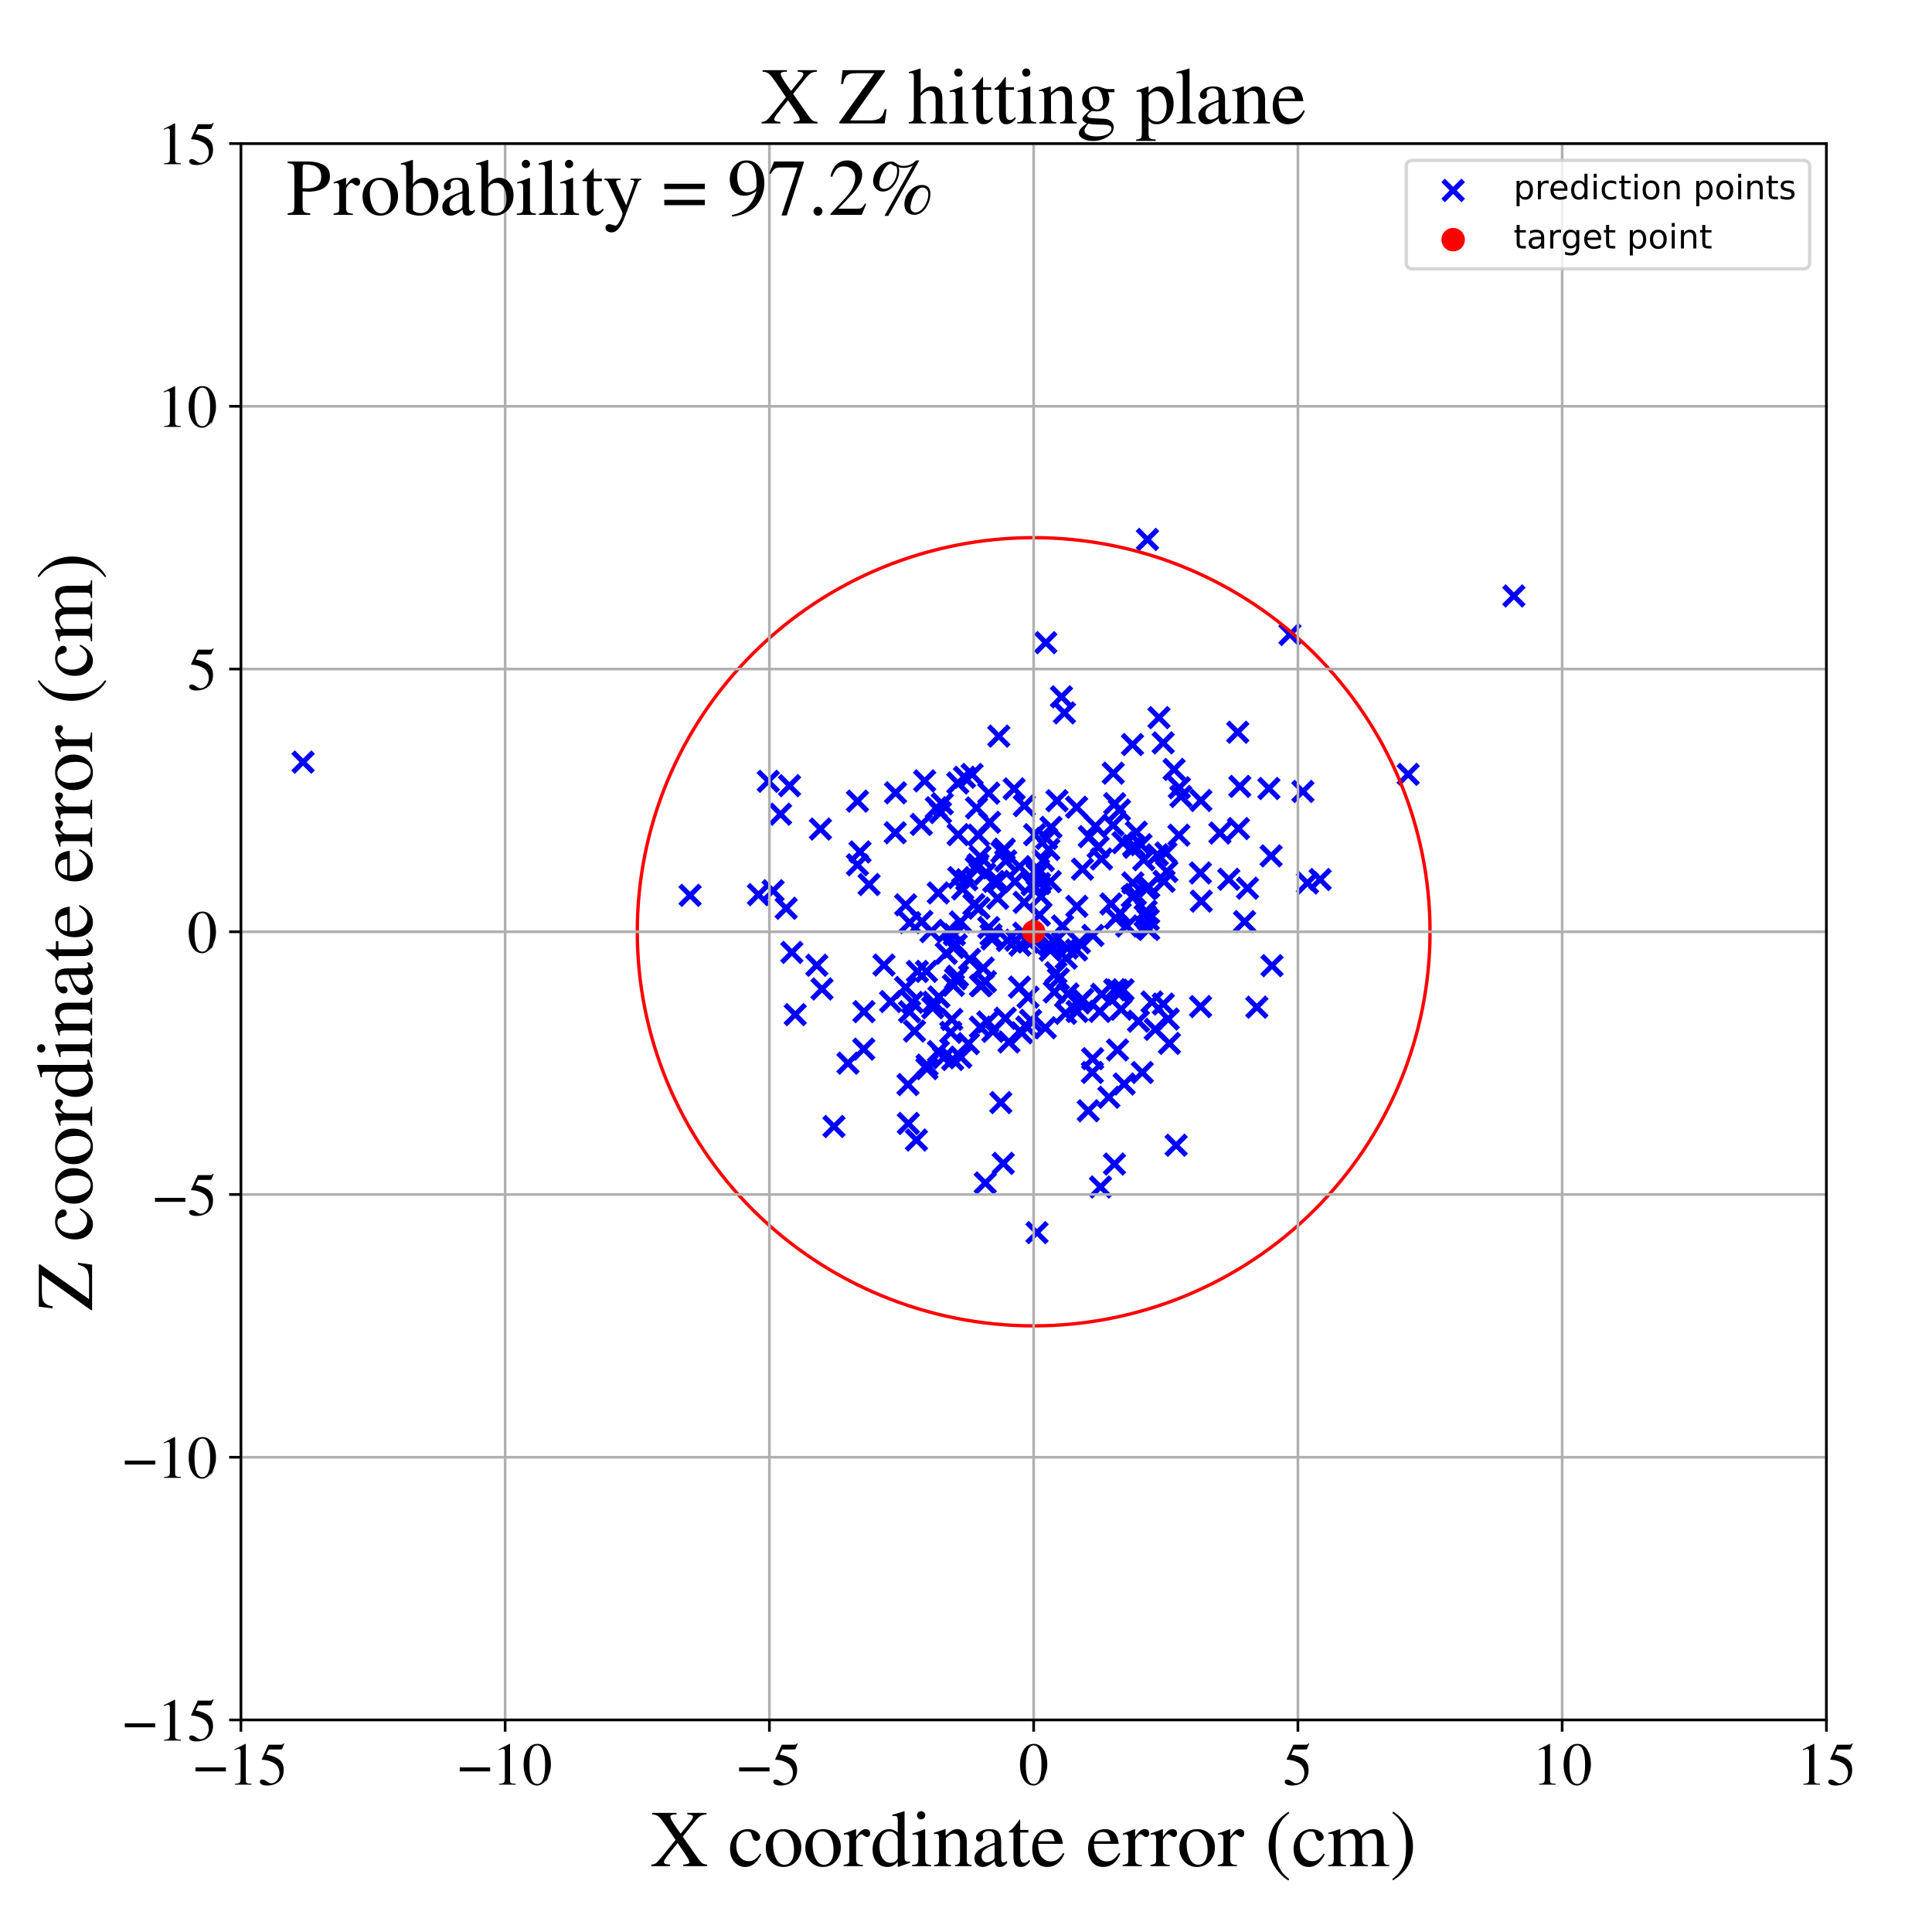 <?xml version="1.0" encoding="utf-8" standalone="no"?>
<!DOCTYPE svg PUBLIC "-//W3C//DTD SVG 1.1//EN"
  "http://www.w3.org/Graphics/SVG/1.1/DTD/svg11.dtd">
<!-- Created with matplotlib (https://matplotlib.org/) -->
<svg height="576pt" version="1.1" viewBox="0 0 576 576" width="576pt" xmlns="http://www.w3.org/2000/svg" xmlns:xlink="http://www.w3.org/1999/xlink">
 <defs>
  <style type="text/css">
*{stroke-linecap:butt;stroke-linejoin:round;}
  </style>
 </defs>
 <g id="figure_1">
  <g id="patch_1">
   <path d="M 0 576 
L 576 576 
L 576 0 
L 0 0 
z
" style="fill:#ffffff;"/>
  </g>
  <g id="axes_1">
   <g id="patch_2">
    <path d="M 71.822 512.784 
L 544.52 512.784 
L 544.52 42.802 
L 71.822 42.802 
z
" style="fill:#ffffff;"/>
   </g>
   <g id="PathCollection_1">
    <defs>
     <path d="M -3 3 
L 3 -3 
M -3 -3 
L 3 3 
" id="m733b886660" style="stroke:#0000ff;stroke-width:1.5;"/>
    </defs>
    <g clip-path="url(#p7646d9238e)">
     <use style="fill:#0000ff;stroke:#0000ff;stroke-width:1.5;" x="337.636" xlink:href="#m733b886660" y="221.976"/>
     <use style="fill:#0000ff;stroke:#0000ff;stroke-width:1.5;" x="299.851" xlink:href="#m733b886660" y="256.66"/>
     <use style="fill:#0000ff;stroke:#0000ff;stroke-width:1.5;" x="314.811" xlink:href="#m733b886660" y="290.026"/>
     <use style="fill:#0000ff;stroke:#0000ff;stroke-width:1.5;" x="302.808" xlink:href="#m733b886660" y="280.315"/>
     <use style="fill:#0000ff;stroke:#0000ff;stroke-width:1.5;" x="284.544" xlink:href="#m733b886660" y="278.653"/>
     <use style="fill:#0000ff;stroke:#0000ff;stroke-width:1.5;" x="306.543" xlink:href="#m733b886660" y="280.883"/>
     <use style="fill:#0000ff;stroke:#0000ff;stroke-width:1.5;" x="340.564" xlink:href="#m733b886660" y="319.747"/>
     <use style="fill:#0000ff;stroke:#0000ff;stroke-width:1.5;" x="318.388" xlink:href="#m733b886660" y="296.329"/>
     <use style="fill:#0000ff;stroke:#0000ff;stroke-width:1.5;" x="311.053" xlink:href="#m733b886660" y="256.551"/>
     <use style="fill:#0000ff;stroke:#0000ff;stroke-width:1.5;" x="291.272" xlink:href="#m733b886660" y="258.483"/>
     <use style="fill:#0000ff;stroke:#0000ff;stroke-width:1.5;" x="366.353" xlink:href="#m733b886660" y="262.141"/>
     <use style="fill:#0000ff;stroke:#0000ff;stroke-width:1.5;" x="332.339" xlink:href="#m733b886660" y="295.078"/>
     <use style="fill:#0000ff;stroke:#0000ff;stroke-width:1.5;" x="347.6" xlink:href="#m733b886660" y="254.282"/>
     <use style="fill:#0000ff;stroke:#0000ff;stroke-width:1.5;" x="340.994" xlink:href="#m733b886660" y="256.315"/>
     <use style="fill:#0000ff;stroke:#0000ff;stroke-width:1.5;" x="257.571" xlink:href="#m733b886660" y="301.613"/>
     <use style="fill:#0000ff;stroke:#0000ff;stroke-width:1.5;" x="298.372" xlink:href="#m733b886660" y="328.716"/>
     <use style="fill:#0000ff;stroke:#0000ff;stroke-width:1.5;" x="351.603" xlink:href="#m733b886660" y="234.854"/>
     <use style="fill:#0000ff;stroke:#0000ff;stroke-width:1.5;" x="287.004" xlink:href="#m733b886660" y="265.021"/>
     <use style="fill:#0000ff;stroke:#0000ff;stroke-width:1.5;" x="312.8" xlink:href="#m733b886660" y="281.627"/>
     <use style="fill:#0000ff;stroke:#0000ff;stroke-width:1.5;" x="309.164" xlink:href="#m733b886660" y="367.494"/>
     <use style="fill:#0000ff;stroke:#0000ff;stroke-width:1.5;" x="314.332" xlink:href="#m733b886660" y="295.737"/>
     <use style="fill:#0000ff;stroke:#0000ff;stroke-width:1.5;" x="235.382" xlink:href="#m733b886660" y="234.238"/>
     <use style="fill:#0000ff;stroke:#0000ff;stroke-width:1.5;" x="271.179" xlink:href="#m733b886660" y="301.631"/>
     <use style="fill:#0000ff;stroke:#0000ff;stroke-width:1.5;" x="244.595" xlink:href="#m733b886660" y="247.17"/>
     <use style="fill:#0000ff;stroke:#0000ff;stroke-width:1.5;" x="248.643" xlink:href="#m733b886660" y="335.85"/>
     <use style="fill:#0000ff;stroke:#0000ff;stroke-width:1.5;" x="285.083" xlink:href="#m733b886660" y="281.695"/>
     <use style="fill:#0000ff;stroke:#0000ff;stroke-width:1.5;" x="284.231" xlink:href="#m733b886660" y="293.773"/>
     <use style="fill:#0000ff;stroke:#0000ff;stroke-width:1.5;" x="352.069" xlink:href="#m733b886660" y="237.458"/>
     <use style="fill:#0000ff;stroke:#0000ff;stroke-width:1.5;" x="243.52" xlink:href="#m733b886660" y="287.774"/>
     <use style="fill:#0000ff;stroke:#0000ff;stroke-width:1.5;" x="294.502" xlink:href="#m733b886660" y="304.691"/>
     <use style="fill:#0000ff;stroke:#0000ff;stroke-width:1.5;" x="389.811" xlink:href="#m733b886660" y="263.249"/>
     <use style="fill:#0000ff;stroke:#0000ff;stroke-width:1.5;" x="308.133" xlink:href="#m733b886660" y="280.089"/>
     <use style="fill:#0000ff;stroke:#0000ff;stroke-width:1.5;" x="350.029" xlink:href="#m733b886660" y="229.402"/>
     <use style="fill:#0000ff;stroke:#0000ff;stroke-width:1.5;" x="358.018" xlink:href="#m733b886660" y="238.661"/>
     <use style="fill:#0000ff;stroke:#0000ff;stroke-width:1.5;" x="313.129" xlink:href="#m733b886660" y="262.848"/>
     <use style="fill:#0000ff;stroke:#0000ff;stroke-width:1.5;" x="289.821" xlink:href="#m733b886660" y="230.881"/>
     <use style="fill:#0000ff;stroke:#0000ff;stroke-width:1.5;" x="371.923" xlink:href="#m733b886660" y="264.794"/>
     <use style="fill:#0000ff;stroke:#0000ff;stroke-width:1.5;" x="309.924" xlink:href="#m733b886660" y="263.409"/>
     <use style="fill:#0000ff;stroke:#0000ff;stroke-width:1.5;" x="266.991" xlink:href="#m733b886660" y="236.354"/>
     <use style="fill:#0000ff;stroke:#0000ff;stroke-width:1.5;" x="285.466" xlink:href="#m733b886660" y="291.04"/>
     <use style="fill:#0000ff;stroke:#0000ff;stroke-width:1.5;" x="357.931" xlink:href="#m733b886660" y="300.1"/>
     <use style="fill:#0000ff;stroke:#0000ff;stroke-width:1.5;" x="278.35" xlink:href="#m733b886660" y="298.806"/>
     <use style="fill:#0000ff;stroke:#0000ff;stroke-width:1.5;" x="229.059" xlink:href="#m733b886660" y="232.931"/>
     <use style="fill:#0000ff;stroke:#0000ff;stroke-width:1.5;" x="292.193" xlink:href="#m733b886660" y="255.401"/>
     <use style="fill:#0000ff;stroke:#0000ff;stroke-width:1.5;" x="378.962" xlink:href="#m733b886660" y="255.166"/>
     <use style="fill:#0000ff;stroke:#0000ff;stroke-width:1.5;" x="393.584" xlink:href="#m733b886660" y="262.217"/>
     <use style="fill:#0000ff;stroke:#0000ff;stroke-width:1.5;" x="317.34" xlink:href="#m733b886660" y="212.538"/>
     <use style="fill:#0000ff;stroke:#0000ff;stroke-width:1.5;" x="338.785" xlink:href="#m733b886660" y="248.087"/>
     <use style="fill:#0000ff;stroke:#0000ff;stroke-width:1.5;" x="-1" xlink:href="#m733b886660" y="223.861"/>
     <use style="fill:#0000ff;stroke:#0000ff;stroke-width:1.5;" x="-1" xlink:href="#m733b886660" y="227.174"/>
     <use style="fill:#0000ff;stroke:#0000ff;stroke-width:1.5;" x="309.621" xlink:href="#m733b886660" y="259.287"/>
     <use style="fill:#0000ff;stroke:#0000ff;stroke-width:1.5;" x="341.401" xlink:href="#m733b886660" y="273.04"/>
     <use style="fill:#0000ff;stroke:#0000ff;stroke-width:1.5;" x="337.736" xlink:href="#m733b886660" y="263.226"/>
     <use style="fill:#0000ff;stroke:#0000ff;stroke-width:1.5;" x="266.903" xlink:href="#m733b886660" y="248.274"/>
     <use style="fill:#0000ff;stroke:#0000ff;stroke-width:1.5;" x="278.068" xlink:href="#m733b886660" y="300.452"/>
     <use style="fill:#0000ff;stroke:#0000ff;stroke-width:1.5;" x="283.451" xlink:href="#m733b886660" y="307.792"/>
     <use style="fill:#0000ff;stroke:#0000ff;stroke-width:1.5;" x="293.134" xlink:href="#m733b886660" y="288.599"/>
     <use style="fill:#0000ff;stroke:#0000ff;stroke-width:1.5;" x="328.099" xlink:href="#m733b886660" y="353.879"/>
     <use style="fill:#0000ff;stroke:#0000ff;stroke-width:1.5;" x="285.845" xlink:href="#m733b886660" y="261.643"/>
     <use style="fill:#0000ff;stroke:#0000ff;stroke-width:1.5;" x="255.639" xlink:href="#m733b886660" y="257.822"/>
     <use style="fill:#0000ff;stroke:#0000ff;stroke-width:1.5;" x="325.675" xlink:href="#m733b886660" y="319.736"/>
     <use style="fill:#0000ff;stroke:#0000ff;stroke-width:1.5;" x="304.101" xlink:href="#m733b886660" y="281.777"/>
     <use style="fill:#0000ff;stroke:#0000ff;stroke-width:1.5;" x="291.139" xlink:href="#m733b886660" y="240.864"/>
     <use style="fill:#0000ff;stroke:#0000ff;stroke-width:1.5;" x="270.008" xlink:href="#m733b886660" y="269.769"/>
     <use style="fill:#0000ff;stroke:#0000ff;stroke-width:1.5;" x="286.45" xlink:href="#m733b886660" y="315.181"/>
     <use style="fill:#0000ff;stroke:#0000ff;stroke-width:1.5;" x="311.637" xlink:href="#m733b886660" y="306.412"/>
     <use style="fill:#0000ff;stroke:#0000ff;stroke-width:1.5;" x="334.001" xlink:href="#m733b886660" y="272.288"/>
     <use style="fill:#0000ff;stroke:#0000ff;stroke-width:1.5;" x="295.025" xlink:href="#m733b886660" y="245.159"/>
     <use style="fill:#0000ff;stroke:#0000ff;stroke-width:1.5;" x="348.649" xlink:href="#m733b886660" y="311.077"/>
     <use style="fill:#0000ff;stroke:#0000ff;stroke-width:1.5;" x="303.955" xlink:href="#m733b886660" y="258.373"/>
     <use style="fill:#0000ff;stroke:#0000ff;stroke-width:1.5;" x="334.251" xlink:href="#m733b886660" y="300.886"/>
     <use style="fill:#0000ff;stroke:#0000ff;stroke-width:1.5;" x="298.715" xlink:href="#m733b886660" y="254.061"/>
     <use style="fill:#0000ff;stroke:#0000ff;stroke-width:1.5;" x="378.306" xlink:href="#m733b886660" y="235.076"/>
     <use style="fill:#0000ff;stroke:#0000ff;stroke-width:1.5;" x="325.837" xlink:href="#m733b886660" y="278.886"/>
     <use style="fill:#0000ff;stroke:#0000ff;stroke-width:1.5;" x="299.416" xlink:href="#m733b886660" y="253.166"/>
     <use style="fill:#0000ff;stroke:#0000ff;stroke-width:1.5;" x="342.346" xlink:href="#m733b886660" y="274.183"/>
     <use style="fill:#0000ff;stroke:#0000ff;stroke-width:1.5;" x="296.259" xlink:href="#m733b886660" y="262.778"/>
     <use style="fill:#0000ff;stroke:#0000ff;stroke-width:1.5;" x="295.465" xlink:href="#m733b886660" y="278.704"/>
     <use style="fill:#0000ff;stroke:#0000ff;stroke-width:1.5;" x="274.686" xlink:href="#m733b886660" y="245.797"/>
     <use style="fill:#0000ff;stroke:#0000ff;stroke-width:1.5;" x="338.002" xlink:href="#m733b886660" y="252.127"/>
     <use style="fill:#0000ff;stroke:#0000ff;stroke-width:1.5;" x="279.157" xlink:href="#m733b886660" y="240.818"/>
     <use style="fill:#0000ff;stroke:#0000ff;stroke-width:1.5;" x="288.222" xlink:href="#m733b886660" y="262.294"/>
     <use style="fill:#0000ff;stroke:#0000ff;stroke-width:1.5;" x="234.388" xlink:href="#m733b886660" y="270.794"/>
     <use style="fill:#0000ff;stroke:#0000ff;stroke-width:1.5;" x="371.053" xlink:href="#m733b886660" y="274.765"/>
     <use style="fill:#0000ff;stroke:#0000ff;stroke-width:1.5;" x="309.218" xlink:href="#m733b886660" y="260.646"/>
     <use style="fill:#0000ff;stroke:#0000ff;stroke-width:1.5;" x="307.258" xlink:href="#m733b886660" y="304.202"/>
     <use style="fill:#0000ff;stroke:#0000ff;stroke-width:1.5;" x="345.538" xlink:href="#m733b886660" y="213.952"/>
     <use style="fill:#0000ff;stroke:#0000ff;stroke-width:1.5;" x="284.207" xlink:href="#m733b886660" y="282.445"/>
     <use style="fill:#0000ff;stroke:#0000ff;stroke-width:1.5;" x="332.26" xlink:href="#m733b886660" y="347.04"/>
     <use style="fill:#0000ff;stroke:#0000ff;stroke-width:1.5;" x="324.45" xlink:href="#m733b886660" y="331.153"/>
     <use style="fill:#0000ff;stroke:#0000ff;stroke-width:1.5;" x="302.594" xlink:href="#m733b886660" y="262.817"/>
     <use style="fill:#0000ff;stroke:#0000ff;stroke-width:1.5;" x="293.784" xlink:href="#m733b886660" y="292.659"/>
     <use style="fill:#0000ff;stroke:#0000ff;stroke-width:1.5;" x="332.598" xlink:href="#m733b886660" y="273.735"/>
     <use style="fill:#0000ff;stroke:#0000ff;stroke-width:1.5;" x="305.34" xlink:href="#m733b886660" y="269.028"/>
     <use style="fill:#0000ff;stroke:#0000ff;stroke-width:1.5;" x="327.891" xlink:href="#m733b886660" y="301.538"/>
     <use style="fill:#0000ff;stroke:#0000ff;stroke-width:1.5;" x="350.644" xlink:href="#m733b886660" y="341.438"/>
     <use style="fill:#0000ff;stroke:#0000ff;stroke-width:1.5;" x="291.067" xlink:href="#m733b886660" y="258.745"/>
     <use style="fill:#0000ff;stroke:#0000ff;stroke-width:1.5;" x="282.107" xlink:href="#m733b886660" y="284.226"/>
     <use style="fill:#0000ff;stroke:#0000ff;stroke-width:1.5;" x="256.399" xlink:href="#m733b886660" y="253.995"/>
     <use style="fill:#0000ff;stroke:#0000ff;stroke-width:1.5;" x="276.395" xlink:href="#m733b886660" y="317.552"/>
     <use style="fill:#0000ff;stroke:#0000ff;stroke-width:1.5;" x="314.397" xlink:href="#m733b886660" y="280.82"/>
     <use style="fill:#0000ff;stroke:#0000ff;stroke-width:1.5;" x="312.005" xlink:href="#m733b886660" y="249.957"/>
     <use style="fill:#0000ff;stroke:#0000ff;stroke-width:1.5;" x="315.547" xlink:href="#m733b886660" y="291.858"/>
     <use style="fill:#0000ff;stroke:#0000ff;stroke-width:1.5;" x="279.773" xlink:href="#m733b886660" y="313.495"/>
     <use style="fill:#0000ff;stroke:#0000ff;stroke-width:1.5;" x="337.571" xlink:href="#m733b886660" y="267.345"/>
     <use style="fill:#0000ff;stroke:#0000ff;stroke-width:1.5;" x="338.2" xlink:href="#m733b886660" y="252.618"/>
     <use style="fill:#0000ff;stroke:#0000ff;stroke-width:1.5;" x="299.705" xlink:href="#m733b886660" y="303.583"/>
     <use style="fill:#0000ff;stroke:#0000ff;stroke-width:1.5;" x="280.935" xlink:href="#m733b886660" y="239.644"/>
     <use style="fill:#0000ff;stroke:#0000ff;stroke-width:1.5;" x="309.127" xlink:href="#m733b886660" y="260.036"/>
     <use style="fill:#0000ff;stroke:#0000ff;stroke-width:1.5;" x="285.549" xlink:href="#m733b886660" y="233.443"/>
     <use style="fill:#0000ff;stroke:#0000ff;stroke-width:1.5;" x="325.755" xlink:href="#m733b886660" y="315.633"/>
     <use style="fill:#0000ff;stroke:#0000ff;stroke-width:1.5;" x="331.199" xlink:href="#m733b886660" y="269.509"/>
     <use style="fill:#0000ff;stroke:#0000ff;stroke-width:1.5;" x="279.734" xlink:href="#m733b886660" y="266.221"/>
     <use style="fill:#0000ff;stroke:#0000ff;stroke-width:1.5;" x="230.478" xlink:href="#m733b886660" y="265.564"/>
     <use style="fill:#0000ff;stroke:#0000ff;stroke-width:1.5;" x="328.462" xlink:href="#m733b886660" y="296.424"/>
     <use style="fill:#0000ff;stroke:#0000ff;stroke-width:1.5;" x="1.704" xlink:href="#m733b886660" y="-1"/>
     <use style="fill:#0000ff;stroke:#0000ff;stroke-width:1.5;" x="4.625" xlink:href="#m733b886660" y="-1"/>
     <use style="fill:#0000ff;stroke:#0000ff;stroke-width:1.5;" x="348.294" xlink:href="#m733b886660" y="303.822"/>
     <use style="fill:#0000ff;stroke:#0000ff;stroke-width:1.5;" x="342.481" xlink:href="#m733b886660" y="264.41"/>
     <use style="fill:#0000ff;stroke:#0000ff;stroke-width:1.5;" x="297.779" xlink:href="#m733b886660" y="219.469"/>
     <use style="fill:#0000ff;stroke:#0000ff;stroke-width:1.5;" x="342.104" xlink:href="#m733b886660" y="160.837"/>
     <use style="fill:#0000ff;stroke:#0000ff;stroke-width:1.5;" x="275.673" xlink:href="#m733b886660" y="232.813"/>
     <use style="fill:#0000ff;stroke:#0000ff;stroke-width:1.5;" x="263.543" xlink:href="#m733b886660" y="287.721"/>
     <use style="fill:#0000ff;stroke:#0000ff;stroke-width:1.5;" x="295.766" xlink:href="#m733b886660" y="279.938"/>
     <use style="fill:#0000ff;stroke:#0000ff;stroke-width:1.5;" x="320.952" xlink:href="#m733b886660" y="283.221"/>
     <use style="fill:#0000ff;stroke:#0000ff;stroke-width:1.5;" x="292.59" xlink:href="#m733b886660" y="293.744"/>
     <use style="fill:#0000ff;stroke:#0000ff;stroke-width:1.5;" x="311.789" xlink:href="#m733b886660" y="191.601"/>
     <use style="fill:#0000ff;stroke:#0000ff;stroke-width:1.5;" x="334.809" xlink:href="#m733b886660" y="251.22"/>
     <use style="fill:#0000ff;stroke:#0000ff;stroke-width:1.5;" x="344.419" xlink:href="#m733b886660" y="306.89"/>
     <use style="fill:#0000ff;stroke:#0000ff;stroke-width:1.5;" x="343.442" xlink:href="#m733b886660" y="298.732"/>
     <use style="fill:#0000ff;stroke:#0000ff;stroke-width:1.5;" x="321.807" xlink:href="#m733b886660" y="281.071"/>
     <use style="fill:#0000ff;stroke:#0000ff;stroke-width:1.5;" x="308.458" xlink:href="#m733b886660" y="248.859"/>
     <use style="fill:#0000ff;stroke:#0000ff;stroke-width:1.5;" x="305.243" xlink:href="#m733b886660" y="278.216"/>
     <use style="fill:#0000ff;stroke:#0000ff;stroke-width:1.5;" x="316.465" xlink:href="#m733b886660" y="207.745"/>
     <use style="fill:#0000ff;stroke:#0000ff;stroke-width:1.5;" x="333.031" xlink:href="#m733b886660" y="295.216"/>
     <use style="fill:#0000ff;stroke:#0000ff;stroke-width:1.5;" x="451.344" xlink:href="#m733b886660" y="177.678"/>
     <use style="fill:#0000ff;stroke:#0000ff;stroke-width:1.5;" x="285.646" xlink:href="#m733b886660" y="248.838"/>
     <use style="fill:#0000ff;stroke:#0000ff;stroke-width:1.5;" x="379.23" xlink:href="#m733b886660" y="287.897"/>
     <use style="fill:#0000ff;stroke:#0000ff;stroke-width:1.5;" x="363.695" xlink:href="#m733b886660" y="248.357"/>
     <use style="fill:#0000ff;stroke:#0000ff;stroke-width:1.5;" x="284.869" xlink:href="#m733b886660" y="291.862"/>
     <use style="fill:#0000ff;stroke:#0000ff;stroke-width:1.5;" x="322.723" xlink:href="#m733b886660" y="259.137"/>
     <use style="fill:#0000ff;stroke:#0000ff;stroke-width:1.5;" x="205.744" xlink:href="#m733b886660" y="266.932"/>
     <use style="fill:#0000ff;stroke:#0000ff;stroke-width:1.5;" x="293.74" xlink:href="#m733b886660" y="352.685"/>
     <use style="fill:#0000ff;stroke:#0000ff;stroke-width:1.5;" x="347.873" xlink:href="#m733b886660" y="259.823"/>
     <use style="fill:#0000ff;stroke:#0000ff;stroke-width:1.5;" x="252.816" xlink:href="#m733b886660" y="316.973"/>
     <use style="fill:#0000ff;stroke:#0000ff;stroke-width:1.5;" x="313.123" xlink:href="#m733b886660" y="283.304"/>
     <use style="fill:#0000ff;stroke:#0000ff;stroke-width:1.5;" x="280.392" xlink:href="#m733b886660" y="242.259"/>
     <use style="fill:#0000ff;stroke:#0000ff;stroke-width:1.5;" x="369.017" xlink:href="#m733b886660" y="218.311"/>
     <use style="fill:#0000ff;stroke:#0000ff;stroke-width:1.5;" x="291.869" xlink:href="#m733b886660" y="270.753"/>
     <use style="fill:#0000ff;stroke:#0000ff;stroke-width:1.5;" x="334.828" xlink:href="#m733b886660" y="295.09"/>
     <use style="fill:#0000ff;stroke:#0000ff;stroke-width:1.5;" x="279.924" xlink:href="#m733b886660" y="297.228"/>
     <use style="fill:#0000ff;stroke:#0000ff;stroke-width:1.5;" x="303.956" xlink:href="#m733b886660" y="294.293"/>
     <use style="fill:#0000ff;stroke:#0000ff;stroke-width:1.5;" x="317.688" xlink:href="#m733b886660" y="302.111"/>
     <use style="fill:#0000ff;stroke:#0000ff;stroke-width:1.5;" x="287.552" xlink:href="#m733b886660" y="231.737"/>
     <use style="fill:#0000ff;stroke:#0000ff;stroke-width:1.5;" x="226.114" xlink:href="#m733b886660" y="266.722"/>
     <use style="fill:#0000ff;stroke:#0000ff;stroke-width:1.5;" x="270.695" xlink:href="#m733b886660" y="323.335"/>
     <use style="fill:#0000ff;stroke:#0000ff;stroke-width:1.5;" x="291.591" xlink:href="#m733b886660" y="257.762"/>
     <use style="fill:#0000ff;stroke:#0000ff;stroke-width:1.5;" x="269.986" xlink:href="#m733b886660" y="294.408"/>
     <use style="fill:#0000ff;stroke:#0000ff;stroke-width:1.5;" x="351.476" xlink:href="#m733b886660" y="249.003"/>
     <use style="fill:#0000ff;stroke:#0000ff;stroke-width:1.5;" x="357.88" xlink:href="#m733b886660" y="260.258"/>
     <use style="fill:#0000ff;stroke:#0000ff;stroke-width:1.5;" x="289.074" xlink:href="#m733b886660" y="286.017"/>
     <use style="fill:#0000ff;stroke:#0000ff;stroke-width:1.5;" x="333.174" xlink:href="#m733b886660" y="313.028"/>
     <use style="fill:#0000ff;stroke:#0000ff;stroke-width:1.5;" x="232.701" xlink:href="#m733b886660" y="242.744"/>
     <use style="fill:#0000ff;stroke:#0000ff;stroke-width:1.5;" x="245.066" xlink:href="#m733b886660" y="294.85"/>
     <use style="fill:#0000ff;stroke:#0000ff;stroke-width:1.5;" x="276.331" xlink:href="#m733b886660" y="318.593"/>
     <use style="fill:#0000ff;stroke:#0000ff;stroke-width:1.5;" x="316.777" xlink:href="#m733b886660" y="276.065"/>
     <use style="fill:#0000ff;stroke:#0000ff;stroke-width:1.5;" x="306.137" xlink:href="#m733b886660" y="306.19"/>
     <use style="fill:#0000ff;stroke:#0000ff;stroke-width:1.5;" x="304.63" xlink:href="#m733b886660" y="307.923"/>
     <use style="fill:#0000ff;stroke:#0000ff;stroke-width:1.5;" x="341.696" xlink:href="#m733b886660" y="276.471"/>
     <use style="fill:#0000ff;stroke:#0000ff;stroke-width:1.5;" x="293.599" xlink:href="#m733b886660" y="260.553"/>
     <use style="fill:#0000ff;stroke:#0000ff;stroke-width:1.5;" x="273.23" xlink:href="#m733b886660" y="339.888"/>
     <use style="fill:#0000ff;stroke:#0000ff;stroke-width:1.5;" x="327.39" xlink:href="#m733b886660" y="252.569"/>
     <use style="fill:#0000ff;stroke:#0000ff;stroke-width:1.5;" x="312.693" xlink:href="#m733b886660" y="253.26"/>
     <use style="fill:#0000ff;stroke:#0000ff;stroke-width:1.5;" x="309.868" xlink:href="#m733b886660" y="272.831"/>
     <use style="fill:#0000ff;stroke:#0000ff;stroke-width:1.5;" x="290.347" xlink:href="#m733b886660" y="269.699"/>
     <use style="fill:#0000ff;stroke:#0000ff;stroke-width:1.5;" x="358.149" xlink:href="#m733b886660" y="268.667"/>
     <use style="fill:#0000ff;stroke:#0000ff;stroke-width:1.5;" x="317.862" xlink:href="#m733b886660" y="285.669"/>
     <use style="fill:#0000ff;stroke:#0000ff;stroke-width:1.5;" x="294.774" xlink:href="#m733b886660" y="236.471"/>
     <use style="fill:#0000ff;stroke:#0000ff;stroke-width:1.5;" x="292.278" xlink:href="#m733b886660" y="306.229"/>
     <use style="fill:#0000ff;stroke:#0000ff;stroke-width:1.5;" x="369.229" xlink:href="#m733b886660" y="247.021"/>
     <use style="fill:#0000ff;stroke:#0000ff;stroke-width:1.5;" x="271.227" xlink:href="#m733b886660" y="275.069"/>
     <use style="fill:#0000ff;stroke:#0000ff;stroke-width:1.5;" x="374.709" xlink:href="#m733b886660" y="300.276"/>
     <use style="fill:#0000ff;stroke:#0000ff;stroke-width:1.5;" x="315.12" xlink:href="#m733b886660" y="238.716"/>
     <use style="fill:#0000ff;stroke:#0000ff;stroke-width:1.5;" x="283.762" xlink:href="#m733b886660" y="303.924"/>
     <use style="fill:#0000ff;stroke:#0000ff;stroke-width:1.5;" x="305.378" xlink:href="#m733b886660" y="240.194"/>
     <use style="fill:#0000ff;stroke:#0000ff;stroke-width:1.5;" x="320.98" xlink:href="#m733b886660" y="240.661"/>
     <use style="fill:#0000ff;stroke:#0000ff;stroke-width:1.5;" x="300.796" xlink:href="#m733b886660" y="310.645"/>
     <use style="fill:#0000ff;stroke:#0000ff;stroke-width:1.5;" x="296.009" xlink:href="#m733b886660" y="307.484"/>
     <use style="fill:#0000ff;stroke:#0000ff;stroke-width:1.5;" x="322.769" xlink:href="#m733b886660" y="297.957"/>
     <use style="fill:#0000ff;stroke:#0000ff;stroke-width:1.5;" x="297.649" xlink:href="#m733b886660" y="262.792"/>
     <use style="fill:#0000ff;stroke:#0000ff;stroke-width:1.5;" x="340.163" xlink:href="#m733b886660" y="251.828"/>
     <use style="fill:#0000ff;stroke:#0000ff;stroke-width:1.5;" x="292.308" xlink:href="#m733b886660" y="293.869"/>
     <use style="fill:#0000ff;stroke:#0000ff;stroke-width:1.5;" x="388.447" xlink:href="#m733b886660" y="235.958"/>
     <use style="fill:#0000ff;stroke:#0000ff;stroke-width:1.5;" x="338.486" xlink:href="#m733b886660" y="266.64"/>
     <use style="fill:#0000ff;stroke:#0000ff;stroke-width:1.5;" x="369.636" xlink:href="#m733b886660" y="234.458"/>
     <use style="fill:#0000ff;stroke:#0000ff;stroke-width:1.5;" x="335.158" xlink:href="#m733b886660" y="323.184"/>
     <use style="fill:#0000ff;stroke:#0000ff;stroke-width:1.5;" x="273.508" xlink:href="#m733b886660" y="289.625"/>
     <use style="fill:#0000ff;stroke:#0000ff;stroke-width:1.5;" x="286.345" xlink:href="#m733b886660" y="274.864"/>
     <use style="fill:#0000ff;stroke:#0000ff;stroke-width:1.5;" x="236.079" xlink:href="#m733b886660" y="283.943"/>
     <use style="fill:#0000ff;stroke:#0000ff;stroke-width:1.5;" x="332.322" xlink:href="#m733b886660" y="239.609"/>
     <use style="fill:#0000ff;stroke:#0000ff;stroke-width:1.5;" x="335.939" xlink:href="#m733b886660" y="276.08"/>
     <use style="fill:#0000ff;stroke:#0000ff;stroke-width:1.5;" x="330.596" xlink:href="#m733b886660" y="327.136"/>
     <use style="fill:#0000ff;stroke:#0000ff;stroke-width:1.5;" x="318.172" xlink:href="#m733b886660" y="282.654"/>
     <use style="fill:#0000ff;stroke:#0000ff;stroke-width:1.5;" x="284.027" xlink:href="#m733b886660" y="315.868"/>
     <use style="fill:#0000ff;stroke:#0000ff;stroke-width:1.5;" x="294.783" xlink:href="#m733b886660" y="276.55"/>
     <use style="fill:#0000ff;stroke:#0000ff;stroke-width:1.5;" x="90.354" xlink:href="#m733b886660" y="227.217"/>
     <use style="fill:#0000ff;stroke:#0000ff;stroke-width:1.5;" x="328.39" xlink:href="#m733b886660" y="256.089"/>
     <use style="fill:#0000ff;stroke:#0000ff;stroke-width:1.5;" x="297.442" xlink:href="#m733b886660" y="267.818"/>
     <use style="fill:#0000ff;stroke:#0000ff;stroke-width:1.5;" x="384.577" xlink:href="#m733b886660" y="189.155"/>
     <use style="fill:#0000ff;stroke:#0000ff;stroke-width:1.5;" x="288.716" xlink:href="#m733b886660" y="311.142"/>
     <use style="fill:#0000ff;stroke:#0000ff;stroke-width:1.5;" x="302.36" xlink:href="#m733b886660" y="235.19"/>
     <use style="fill:#0000ff;stroke:#0000ff;stroke-width:1.5;" x="341.705" xlink:href="#m733b886660" y="271.653"/>
     <use style="fill:#0000ff;stroke:#0000ff;stroke-width:1.5;" x="331.899" xlink:href="#m733b886660" y="230.513"/>
     <use style="fill:#0000ff;stroke:#0000ff;stroke-width:1.5;" x="346.784" xlink:href="#m733b886660" y="221.475"/>
     <use style="fill:#0000ff;stroke:#0000ff;stroke-width:1.5;" x="331.861" xlink:href="#m733b886660" y="246.012"/>
     <use style="fill:#0000ff;stroke:#0000ff;stroke-width:1.5;" x="272.648" xlink:href="#m733b886660" y="307.411"/>
     <use style="fill:#0000ff;stroke:#0000ff;stroke-width:1.5;" x="321.744" xlink:href="#m733b886660" y="298.99"/>
     <use style="fill:#0000ff;stroke:#0000ff;stroke-width:1.5;" x="347.047" xlink:href="#m733b886660" y="262.755"/>
     <use style="fill:#0000ff;stroke:#0000ff;stroke-width:1.5;" x="345.045" xlink:href="#m733b886660" y="254.855"/>
     <use style="fill:#0000ff;stroke:#0000ff;stroke-width:1.5;" x="313.338" xlink:href="#m733b886660" y="246.659"/>
     <use style="fill:#0000ff;stroke:#0000ff;stroke-width:1.5;" x="306.494" xlink:href="#m733b886660" y="297.298"/>
     <use style="fill:#0000ff;stroke:#0000ff;stroke-width:1.5;" x="291.71" xlink:href="#m733b886660" y="249.003"/>
     <use style="fill:#0000ff;stroke:#0000ff;stroke-width:1.5;" x="419.835" xlink:href="#m733b886660" y="230.863"/>
     <use style="fill:#0000ff;stroke:#0000ff;stroke-width:1.5;" x="339.413" xlink:href="#m733b886660" y="304.459"/>
     <use style="fill:#0000ff;stroke:#0000ff;stroke-width:1.5;" x="265.518" xlink:href="#m733b886660" y="298.598"/>
     <use style="fill:#0000ff;stroke:#0000ff;stroke-width:1.5;" x="326.578" xlink:href="#m733b886660" y="246.338"/>
     <use style="fill:#0000ff;stroke:#0000ff;stroke-width:1.5;" x="276.203" xlink:href="#m733b886660" y="289.595"/>
     <use style="fill:#0000ff;stroke:#0000ff;stroke-width:1.5;" x="255.65" xlink:href="#m733b886660" y="238.848"/>
     <use style="fill:#0000ff;stroke:#0000ff;stroke-width:1.5;" x="307.739" xlink:href="#m733b886660" y="263.736"/>
     <use style="fill:#0000ff;stroke:#0000ff;stroke-width:1.5;" x="277.539" xlink:href="#m733b886660" y="277.75"/>
     <use style="fill:#0000ff;stroke:#0000ff;stroke-width:1.5;" x="270.811" xlink:href="#m733b886660" y="334.948"/>
     <use style="fill:#0000ff;stroke:#0000ff;stroke-width:1.5;" x="324.754" xlink:href="#m733b886660" y="249.426"/>
     <use style="fill:#0000ff;stroke:#0000ff;stroke-width:1.5;" x="259.107" xlink:href="#m733b886660" y="263.706"/>
     <use style="fill:#0000ff;stroke:#0000ff;stroke-width:1.5;" x="272.035" xlink:href="#m733b886660" y="298.855"/>
     <use style="fill:#0000ff;stroke:#0000ff;stroke-width:1.5;" x="257.514" xlink:href="#m733b886660" y="312.782"/>
     <use style="fill:#0000ff;stroke:#0000ff;stroke-width:1.5;" x="237.088" xlink:href="#m733b886660" y="302.49"/>
     <use style="fill:#0000ff;stroke:#0000ff;stroke-width:1.5;" x="342.469" xlink:href="#m733b886660" y="277.099"/>
     <use style="fill:#0000ff;stroke:#0000ff;stroke-width:1.5;" x="281.333" xlink:href="#m733b886660" y="315.346"/>
     <use style="fill:#0000ff;stroke:#0000ff;stroke-width:1.5;" x="274.847" xlink:href="#m733b886660" y="274.71"/>
     <use style="fill:#0000ff;stroke:#0000ff;stroke-width:1.5;" x="333.754" xlink:href="#m733b886660" y="241.508"/>
     <use style="fill:#0000ff;stroke:#0000ff;stroke-width:1.5;" x="299.111" xlink:href="#m733b886660" y="346.841"/>
     <use style="fill:#0000ff;stroke:#0000ff;stroke-width:1.5;" x="300.363" xlink:href="#m733b886660" y="280.369"/>
     <use style="fill:#0000ff;stroke:#0000ff;stroke-width:1.5;" x="321.041" xlink:href="#m733b886660" y="270.212"/>
     <use style="fill:#0000ff;stroke:#0000ff;stroke-width:1.5;" x="282.862" xlink:href="#m733b886660" y="277.377"/>
     <use style="fill:#0000ff;stroke:#0000ff;stroke-width:1.5;" x="346.82" xlink:href="#m733b886660" y="299.346"/>
     <use style="fill:#0000ff;stroke:#0000ff;stroke-width:1.5;" x="341.751" xlink:href="#m733b886660" y="265.024"/>
     <use style="fill:#0000ff;stroke:#0000ff;stroke-width:1.5;" x="321.121" xlink:href="#m733b886660" y="301.552"/>
     <use style="fill:#0000ff;stroke:#0000ff;stroke-width:1.5;" x="562.08" xlink:href="#m733b886660" y="211.754"/>
     <use style="fill:#0000ff;stroke:#0000ff;stroke-width:1.5;" x="310.368" xlink:href="#m733b886660" y="267.31"/>
    </g>
   </g>
   <g id="PathCollection_2">
    <defs>
     <path d="M 0 3 
C 0.796 3 1.559 2.684 2.121 2.121 
C 2.684 1.559 3 0.796 3 0 
C 3 -0.796 2.684 -1.559 2.121 -2.121 
C 1.559 -2.684 0.796 -3 0 -3 
C -0.796 -3 -1.559 -2.684 -2.121 -2.121 
C -2.684 -1.559 -3 -0.796 -3 0 
C -3 0.796 -2.684 1.559 -2.121 2.121 
C -1.559 2.684 -0.796 3 0 3 
z
" id="mbd3944fb1c" style="stroke:#ff0000;"/>
    </defs>
    <g clip-path="url(#p7646d9238e)">
     <use style="fill:#ff0000;stroke:#ff0000;" x="308.171" xlink:href="#mbd3944fb1c" y="277.793"/>
    </g>
   </g>
   <g id="patch_3">
    <path clip-path="url(#p7646d9238e)" d="M 308.171 395.288 
C 339.511 395.288 369.572 382.908 391.733 360.875 
C 413.894 338.841 426.346 308.953 426.346 277.793 
C 426.346 246.633 413.894 216.745 391.733 194.711 
C 369.572 172.677 339.511 160.297 308.171 160.297 
C 276.831 160.297 246.77 172.677 224.609 194.711 
C 202.448 216.745 189.997 246.633 189.997 277.793 
C 189.997 308.953 202.448 338.841 224.609 360.875 
C 246.77 382.908 276.831 395.288 308.171 395.288 
z
" style="fill:none;stroke:#ff0000;stroke-linejoin:miter;"/>
   </g>
   <g id="matplotlib.axis_1">
    <g id="xtick_1">
     <g id="line2d_1">
      <path clip-path="url(#p7646d9238e)" d="M 71.822 512.784 
L 71.822 42.802 
" style="fill:none;stroke:#b0b0b0;stroke-linecap:square;stroke-width:0.8;"/>
     </g>
     <g id="line2d_2">
      <defs>
       <path d="M 0 0 
L 0 3.5 
" id="mfb618291ec" style="stroke:#000000;stroke-width:0.8;"/>
      </defs>
      <g>
       <use style="stroke:#000000;stroke-width:0.8;" x="71.822" xlink:href="#mfb618291ec" y="512.784"/>
      </g>
     </g>
     <g id="text_1">
      <!-- −15 -->
      <defs>
       <path d="M 3 22 
L 3 28.594 
L 53.406 28.594 
L 53.406 22 
z
" id="FreeSerif-8722"/>
       <path d="M 18.297 59.297 
Q 16.5 59.297 11.094 57.094 
L 11.094 58.5 
L 29.094 67.594 
L 29.906 67.406 
L 29.906 7.406 
Q 29.906 3.797 31.703 2.688 
Q 33.5 1.594 39.406 1.5 
L 39.406 0 
L 11.797 0 
L 11.797 1.5 
Q 17.406 1.703 19.344 3.141 
Q 21.297 4.594 21.297 9.297 
L 21.297 54.594 
Q 21.297 59.297 18.297 59.297 
z
" id="FreeSerif-49"/>
       <path d="M 35.703 19.406 
Q 35.703 24.703 33.344 28.797 
Q 31 32.906 27.641 35.156 
Q 24.297 37.406 20.141 38.844 
Q 16 40.297 12.953 40.75 
Q 9.906 41.203 7.594 41.203 
Q 6.406 41.203 6.406 42 
Q 6.406 42.297 6.5 42.5 
L 17.406 66.203 
L 38.297 66.203 
Q 39.906 66.203 40.844 66.703 
Q 41.797 67.203 42.906 68.797 
L 43.797 68.094 
L 40 59.203 
Q 39.594 58.297 37.703 58.297 
L 18.094 58.297 
L 13.906 49.797 
Q 28.5 47.203 35.594 41.344 
Q 42.703 35.5 42.703 24.203 
Q 42.703 18.297 40.844 13.688 
Q 39 9.094 36.141 6.297 
Q 33.297 3.5 29.547 1.703 
Q 25.797 -0.094 22.344 -0.75 
Q 18.906 -1.406 15.406 -1.406 
Q 9.797 -1.406 6.5 0.25 
Q 3.203 1.906 3.203 4.797 
Q 3.203 8.5 7.5 8.5 
Q 10.297 8.5 14.75 5.391 
Q 19.203 2.297 21.797 2.297 
Q 27.703 2.297 31.703 7.25 
Q 35.703 12.203 35.703 19.406 
z
" id="FreeSerif-53"/>
      </defs>
      <g transform="translate(57.746 532.077)scale(0.18 -0.18)">
       <use xlink:href="#FreeSerif-8722"/>
       <use x="56.4" xlink:href="#FreeSerif-49"/>
       <use x="106.4" xlink:href="#FreeSerif-53"/>
      </g>
     </g>
    </g>
    <g id="xtick_2">
     <g id="line2d_3">
      <path clip-path="url(#p7646d9238e)" d="M 150.605 512.784 
L 150.605 42.802 
" style="fill:none;stroke:#b0b0b0;stroke-linecap:square;stroke-width:0.8;"/>
     </g>
     <g id="line2d_4">
      <g>
       <use style="stroke:#000000;stroke-width:0.8;" x="150.605" xlink:href="#mfb618291ec" y="512.784"/>
      </g>
     </g>
     <g id="text_2">
      <!-- −10 -->
      <defs>
       <path d="M 47.594 17.797 
Q 35.203 -1.406 25 -1.406 
Q 14.797 -1.406 8.594 8.391 
Q 2.406 18.203 2.406 33.594 
Q 2.406 48.094 8.594 57.844 
Q 14.797 67.594 25.406 67.594 
Q 35.203 67.594 41.391 58 
Q 47.594 48.406 47.594 33 
Q 47.594 17.797 35.203 -1.406 
z
M 25.094 65 
Q 12 65 12 32.703 
Q 12 1.203 25 1.203 
Q 38 1.203 38 32.797 
Q 38 48.5 34.703 56.75 
Q 31.406 65 25.094 65 
z
" id="FreeSerif-48"/>
      </defs>
      <g transform="translate(136.529 532.077)scale(0.18 -0.18)">
       <use xlink:href="#FreeSerif-8722"/>
       <use x="56.4" xlink:href="#FreeSerif-49"/>
       <use x="106.4" xlink:href="#FreeSerif-48"/>
      </g>
     </g>
    </g>
    <g id="xtick_3">
     <g id="line2d_5">
      <path clip-path="url(#p7646d9238e)" d="M 229.388 512.784 
L 229.388 42.802 
" style="fill:none;stroke:#b0b0b0;stroke-linecap:square;stroke-width:0.8;"/>
     </g>
     <g id="line2d_6">
      <g>
       <use style="stroke:#000000;stroke-width:0.8;" x="229.388" xlink:href="#mfb618291ec" y="512.784"/>
      </g>
     </g>
     <g id="text_3">
      <!-- −5 -->
      <g transform="translate(219.812 532.077)scale(0.18 -0.18)">
       <use xlink:href="#FreeSerif-8722"/>
       <use x="56.4" xlink:href="#FreeSerif-53"/>
      </g>
     </g>
    </g>
    <g id="xtick_4">
     <g id="line2d_7">
      <path clip-path="url(#p7646d9238e)" d="M 308.171 512.784 
L 308.171 42.802 
" style="fill:none;stroke:#b0b0b0;stroke-linecap:square;stroke-width:0.8;"/>
     </g>
     <g id="line2d_8">
      <g>
       <use style="stroke:#000000;stroke-width:0.8;" x="308.171" xlink:href="#mfb618291ec" y="512.784"/>
      </g>
     </g>
     <g id="text_4">
      <!-- 0 -->
      <g transform="translate(303.671 532.077)scale(0.18 -0.18)">
       <use xlink:href="#FreeSerif-48"/>
      </g>
     </g>
    </g>
    <g id="xtick_5">
     <g id="line2d_9">
      <path clip-path="url(#p7646d9238e)" d="M 386.954 512.784 
L 386.954 42.802 
" style="fill:none;stroke:#b0b0b0;stroke-linecap:square;stroke-width:0.8;"/>
     </g>
     <g id="line2d_10">
      <g>
       <use style="stroke:#000000;stroke-width:0.8;" x="386.954" xlink:href="#mfb618291ec" y="512.784"/>
      </g>
     </g>
     <g id="text_5">
      <!-- 5 -->
      <g transform="translate(382.454 532.077)scale(0.18 -0.18)">
       <use xlink:href="#FreeSerif-53"/>
      </g>
     </g>
    </g>
    <g id="xtick_6">
     <g id="line2d_11">
      <path clip-path="url(#p7646d9238e)" d="M 465.737 512.784 
L 465.737 42.802 
" style="fill:none;stroke:#b0b0b0;stroke-linecap:square;stroke-width:0.8;"/>
     </g>
     <g id="line2d_12">
      <g>
       <use style="stroke:#000000;stroke-width:0.8;" x="465.737" xlink:href="#mfb618291ec" y="512.784"/>
      </g>
     </g>
     <g id="text_6">
      <!-- 10 -->
      <g transform="translate(456.737 532.077)scale(0.18 -0.18)">
       <use xlink:href="#FreeSerif-49"/>
       <use x="50" xlink:href="#FreeSerif-48"/>
      </g>
     </g>
    </g>
    <g id="xtick_7">
     <g id="line2d_13">
      <path clip-path="url(#p7646d9238e)" d="M 544.52 512.784 
L 544.52 42.802 
" style="fill:none;stroke:#b0b0b0;stroke-linecap:square;stroke-width:0.8;"/>
     </g>
     <g id="line2d_14">
      <g>
       <use style="stroke:#000000;stroke-width:0.8;" x="544.52" xlink:href="#mfb618291ec" y="512.784"/>
      </g>
     </g>
     <g id="text_7">
      <!-- 15 -->
      <g transform="translate(535.52 532.077)scale(0.18 -0.18)">
       <use xlink:href="#FreeSerif-49"/>
       <use x="50" xlink:href="#FreeSerif-53"/>
      </g>
     </g>
    </g>
    <g id="text_8">
     <!-- X coordinate error (cm) -->
     <defs>
      <path d="M 69.594 66.203 
L 69.594 64.297 
Q 64.703 64 62.047 62.344 
Q 59.406 60.703 54.703 54.906 
L 40.094 36.703 
L 59.297 9.297 
Q 62.297 5 64.297 3.703 
Q 66.297 2.406 70.406 1.906 
L 70.406 0 
L 40.703 0 
L 40.703 1.906 
Q 44.797 2.297 46.594 2.938 
Q 48.406 3.594 48.406 5 
Q 48.406 7.203 43.297 14.797 
L 33.797 28.797 
L 21.906 14 
Q 16.703 7.5 16.703 5.406 
Q 16.703 3.703 18.297 2.953 
Q 19.906 2.203 24.297 1.906 
L 24.297 0 
L 1 0 
L 1 1.906 
Q 4.906 2.203 7 3.797 
Q 9.094 5.406 15.5 13.297 
L 31.203 32.594 
L 20.297 48.594 
Q 13.297 58.906 10.25 61.5 
Q 7.203 64.094 2.203 64.297 
L 2.203 66.203 
L 32.406 66.203 
L 32.406 64.297 
L 29.594 64.203 
Q 24.797 64.094 24.797 61.297 
Q 24.797 58.094 33.297 46.297 
L 37.5 40.406 
L 48.797 54.203 
Q 52.797 59.203 52.797 61.094 
Q 52.797 62.797 51.344 63.438 
Q 49.906 64.094 45.797 64.297 
L 45.797 66.203 
z
" id="FreeSerif-88"/>
      <path id="FreeSerif-32"/>
      <path d="M 2.5 21.297 
Q 2.5 32.406 9.047 39.203 
Q 15.594 46 24.406 46 
Q 30.703 46 35.25 42.953 
Q 39.797 39.906 39.797 35.703 
Q 39.797 34 38.391 32.75 
Q 37 31.5 35 31.5 
Q 31.594 31.5 30.297 36.094 
L 29.703 38.297 
Q 28.906 41.094 27.703 42.094 
Q 26.5 43.094 23.797 43.094 
Q 17.703 43.094 13.953 38.25 
Q 10.203 33.406 10.203 25.703 
Q 10.203 17.094 14.547 11.641 
Q 18.906 6.203 25.703 6.203 
Q 30 6.203 33.094 8.25 
Q 36.203 10.297 39.797 15.594 
L 41.203 14.703 
Q 40.203 12.703 39.453 11.391 
Q 38.703 10.094 36.75 7.5 
Q 34.797 4.906 32.891 3.297 
Q 31 1.703 27.891 0.344 
Q 24.797 -1 21.5 -1 
Q 13.203 -1 7.844 5.25 
Q 2.5 11.5 2.5 21.297 
z
" id="FreeSerif-99"/>
      <path d="M 24.594 46 
Q 34.203 46 40.391 39.594 
Q 46.594 33.203 46.594 23.406 
Q 46.594 13 40.188 6 
Q 33.797 -1 24.391 -1 
Q 15 -1 8.75 5.75 
Q 2.5 12.5 2.5 22.594 
Q 2.5 32.906 8.641 39.453 
Q 14.797 46 24.594 46 
z
M 11.5 27.5 
Q 11.5 16.797 15.391 9.297 
Q 19.297 1.797 25.594 1.797 
Q 31.203 1.797 34.391 6.594 
Q 37.594 11.406 37.594 19.906 
Q 37.594 30.203 33.594 36.703 
Q 29.594 43.203 23.297 43.203 
Q 18 43.203 14.75 38.891 
Q 11.5 34.594 11.5 27.5 
z
" id="FreeSerif-111"/>
      <path d="M 30.094 36.203 
Q 28.594 36.203 26.391 37.953 
Q 24.203 39.703 23.5 39.703 
Q 21.5 39.703 19 36.797 
Q 16.5 33.906 16.5 31.5 
L 16.5 9 
Q 16.5 4.703 18.203 3.203 
Q 19.906 1.703 25 1.5 
L 25 0 
L 1 0 
L 1 1.5 
Q 5.797 2.406 6.938 3.5 
Q 8.094 4.594 8.094 8.406 
L 8.094 33.406 
Q 8.094 36.703 7.344 38.047 
Q 6.594 39.406 4.703 39.406 
Q 3.094 39.406 1.203 39 
L 1.203 40.594 
Q 9.203 43.203 16 46 
L 16.5 45.797 
L 16.5 36.594 
Q 20.203 41.906 22.797 43.953 
Q 25.406 46 28.5 46 
Q 31.094 46 32.547 44.594 
Q 34 43.203 34 40.703 
Q 34 38.594 32.953 37.391 
Q 31.906 36.203 30.094 36.203 
z
" id="FreeSerif-114"/>
      <path d="M 34.203 -1 
L 33.797 -0.703 
L 33.797 5.703 
Q 29 -1 21 -1 
Q 12.703 -1 7.594 4.953 
Q 2.5 10.906 2.5 20.5 
Q 2.5 31.094 8.594 38.547 
Q 14.703 46 23.297 46 
Q 28.703 46 33.797 41.703 
L 33.797 57.297 
Q 33.797 60.406 32.891 61.406 
Q 32 62.406 29.203 62.406 
Q 27.797 62.406 27 62.297 
L 27 63.906 
Q 36.094 66.297 41.703 68.297 
L 42.203 68.094 
L 42.203 11.406 
Q 42.203 7.906 43.047 6.797 
Q 43.906 5.703 46.594 5.703 
Q 47.094 5.703 48.906 5.797 
L 48.906 4.203 
z
M 24.906 4.203 
Q 28.703 4.203 31.25 6.344 
Q 33.797 8.5 33.797 10.203 
L 33.797 33.203 
Q 33.797 37.203 30.688 40.203 
Q 27.594 43.203 23.594 43.203 
Q 17.906 43.203 14.5 38.094 
Q 11.094 33 11.094 24.5 
Q 11.094 15.297 14.891 9.75 
Q 18.703 4.203 24.906 4.203 
z
" id="FreeSerif-100"/>
      <path d="M 6.203 39.297 
Q 4 39.297 2 39 
L 2 40.5 
Q 9 42.5 17.5 46 
L 17.906 45.703 
L 17.906 10.203 
Q 17.906 4.797 19.156 3.344 
Q 20.406 1.906 25.297 1.5 
L 25.297 0 
L 1.594 0 
L 1.594 1.5 
Q 6.797 1.797 8.141 3.297 
Q 9.5 4.797 9.5 10.203 
L 9.5 33.406 
Q 9.5 36.703 8.75 38 
Q 8 39.297 6.203 39.297 
z
M 12.797 68.297 
Q 15 68.297 16.5 66.797 
Q 18 65.297 18 63.203 
Q 18 61 16.5 59.547 
Q 15 58.094 12.797 58.094 
Q 10.703 58.094 9.25 59.594 
Q 7.797 61.094 7.797 63.188 
Q 7.797 65.297 9.297 66.797 
Q 10.797 68.297 12.797 68.297 
z
" id="FreeSerif-105"/>
      <path d="M 1 39.797 
L 1 41.5 
Q 8.406 43.703 14.797 46 
L 15.5 45.797 
L 15.5 37.906 
Q 20.594 42.703 23.547 44.344 
Q 26.5 46 30 46 
Q 35.5 46 38.641 42.047 
Q 41.797 38.094 41.797 31 
L 41.797 8.094 
Q 41.797 4.406 43 3.156 
Q 44.203 1.906 47.906 1.5 
L 47.906 0 
L 27.094 0 
L 27.094 1.5 
Q 30.906 1.797 32.156 3.5 
Q 33.406 5.203 33.406 9.906 
L 33.406 30.797 
Q 33.406 40.5 26.094 40.5 
Q 23.594 40.5 21.5 39.344 
Q 19.406 38.203 15.797 34.797 
L 15.797 6.703 
Q 15.797 4 17.188 2.891 
Q 18.594 1.797 22.406 1.5 
L 22.406 0 
L 1.203 0 
L 1.203 1.5 
Q 5 1.797 6.203 3.25 
Q 7.406 4.703 7.406 9 
L 7.406 33.797 
Q 7.406 37.5 6.594 38.844 
Q 5.797 40.203 3.703 40.203 
Q 1.797 40.203 1 39.797 
z
" id="FreeSerif-110"/>
      <path d="M 2.5 9.703 
Q 2.5 11.5 2.891 13.047 
Q 3.297 14.594 4.297 15.938 
Q 5.297 17.297 6.188 18.391 
Q 7.094 19.5 8.891 20.641 
Q 10.703 21.797 11.891 22.547 
Q 13.094 23.297 15.547 24.344 
Q 18 25.406 19.297 25.953 
Q 20.594 26.5 23.391 27.594 
Q 26.203 28.703 27.5 29.203 
L 27.5 35.297 
Q 27.5 43.594 19.906 43.594 
Q 16.906 43.594 14.797 42.141 
Q 12.703 40.703 12.703 38.703 
Q 12.703 37.906 12.953 36.5 
Q 13.203 35.094 13.203 34.703 
Q 13.203 33 11.844 31.75 
Q 10.5 30.5 8.703 30.5 
Q 7 30.5 5.703 31.797 
Q 4.406 33.094 4.406 34.797 
Q 4.406 39.5 9.25 42.75 
Q 14.094 46 21.203 46 
Q 29.406 46 32.5 42.047 
Q 35.594 38.094 35.594 30 
L 35.594 10.5 
Q 35.594 7.203 36.25 5.953 
Q 36.906 4.703 38.594 4.703 
Q 40.703 4.703 43 6.594 
L 43 4 
Q 40.406 1.094 38.453 0.047 
Q 36.5 -1 34 -1 
Q 30.906 -1 29.453 0.703 
Q 28 2.406 27.594 6.297 
Q 19 -1 13 -1 
Q 8.406 -1 5.453 2 
Q 2.5 5 2.5 9.703 
z
M 27.5 12.297 
L 27.5 26.797 
Q 18.5 23.5 14.891 20.391 
Q 11.297 17.297 11.297 12.906 
Q 11.297 8.797 13.297 6.797 
Q 15.297 4.797 17.594 4.797 
Q 21 4.797 24.906 7.094 
Q 26.5 8 27 9 
Q 27.5 10 27.5 12.297 
z
" id="FreeSerif-97"/>
      <path d="M 25.906 45 
L 25.906 41.797 
L 15.797 41.797 
L 15.797 13.203 
Q 15.797 8.5 17 6.344 
Q 18.203 4.203 21 4.203 
Q 24.094 4.203 27 7.703 
L 28.297 6.594 
Q 23.5 -1 16.297 -1 
Q 7.406 -1 7.406 11.703 
L 7.406 41.797 
L 2.094 41.797 
Q 1.703 42.094 1.703 42.5 
Q 1.703 43 2 43.297 
Q 2.297 43.594 3.141 44.141 
Q 4 44.703 5.203 45.641 
Q 6.406 46.594 8.5 49.094 
Q 10.594 51.594 13.094 55.094 
Q 14.703 57.406 15.094 57.906 
Q 15.797 57.906 15.797 56.594 
L 15.797 45 
z
" id="FreeSerif-116"/>
      <path d="M 9.703 27.703 
Q 9.906 21.406 11.406 16.844 
Q 12.906 12.297 15.297 10.047 
Q 17.703 7.797 20.141 6.844 
Q 22.594 5.906 25.297 5.906 
Q 30.094 5.906 33.641 8.297 
Q 37.203 10.703 40.797 16.406 
L 42.406 15.703 
Q 39.297 7.594 33.797 3.297 
Q 28.297 -1 21.203 -1 
Q 12.594 -1 7.547 5.047 
Q 2.5 11.094 2.5 21.406 
Q 2.5 32.5 8.344 39.25 
Q 14.203 46 23.406 46 
Q 31 46 35.203 41.453 
Q 39.406 36.906 40.5 27.703 
z
M 9.906 30.906 
L 30.297 30.906 
Q 29.297 37.406 27.188 39.906 
Q 25.094 42.406 20.5 42.406 
Q 11.5 42.406 9.906 30.906 
z
" id="FreeSerif-101"/>
      <path d="M 29.203 -17.703 
Q 26.594 -16.094 23.797 -13.844 
Q 21 -11.594 17.453 -7.594 
Q 13.906 -3.594 11.203 0.953 
Q 8.5 5.5 6.641 11.891 
Q 4.797 18.297 4.797 25.203 
Q 4.797 32.406 6.641 38.844 
Q 8.5 45.297 11 49.547 
Q 13.5 53.797 17.344 57.75 
Q 21.203 61.703 23.703 63.594 
Q 26.203 65.5 29.5 67.594 
L 30.406 66 
Q 26 62.406 23.297 59.5 
Q 20.594 56.594 18.094 51.938 
Q 15.594 47.297 14.5 40.844 
Q 13.406 34.406 13.406 25.5 
Q 13.406 16.203 14.5 9.5 
Q 15.594 2.797 18.094 -1.953 
Q 20.594 -6.703 23.297 -9.703 
Q 26 -12.703 30.406 -16.094 
z
" id="FreeSerif-40"/>
      <path d="M 1.297 39.797 
L 1.297 41.5 
Q 8.5 43.5 15.297 46 
L 16 45.797 
L 16 38.297 
Q 22.203 43 25.203 44.5 
Q 28.203 46 31.5 46 
Q 39.406 46 42.094 37.594 
Q 49.906 46 58.406 46 
Q 70 46 70 28.203 
L 70 7.594 
Q 70 2 74.297 1.703 
L 76.906 1.5 
L 76.906 0 
L 55 0 
L 55 1.5 
Q 59.406 2 60.5 3.203 
Q 61.594 4.406 61.594 8.703 
L 61.594 29.797 
Q 61.594 36 60 38.391 
Q 58.406 40.797 54.094 40.797 
Q 47.5 40.797 43.203 34.703 
L 43.203 9.5 
Q 43.203 4.797 44.641 3.188 
Q 46.094 1.594 50.406 1.5 
L 50.406 0 
L 28 0 
L 28 1.5 
Q 32.297 1.797 33.547 3.094 
Q 34.797 4.406 34.797 8.594 
L 34.797 30.297 
Q 34.797 40.797 28.203 40.797 
Q 25.406 40.797 21.953 39.391 
Q 18.5 38 16.406 34.906 
L 16.406 6.703 
Q 16.406 3.797 17.797 2.75 
Q 19.203 1.703 23.203 1.5 
L 23.203 0 
L 1 0 
L 1 1.5 
Q 5.203 1.594 6.594 3 
Q 8 4.406 8 8.5 
L 8 33.797 
Q 8 37.406 7.25 38.797 
Q 6.5 40.203 4.5 40.203 
Q 3 40.203 1.297 39.797 
z
" id="FreeSerif-109"/>
      <path d="M 4.047 67.703 
Q 6.656 66.094 9.453 63.844 
Q 12.25 61.594 15.797 57.594 
Q 19.344 53.594 22.047 49.047 
Q 24.75 44.5 26.594 38.094 
Q 28.453 31.703 28.453 24.797 
Q 28.453 17.594 26.594 11.141 
Q 24.75 4.703 22.25 0.453 
Q 19.75 -3.797 15.891 -7.75 
Q 12.047 -11.703 9.547 -13.594 
Q 7.047 -15.5 3.75 -17.594 
L 2.844 -16 
Q 7.25 -12.406 9.953 -9.5 
Q 12.656 -6.594 15.156 -1.938 
Q 17.656 2.703 18.75 9.141 
Q 19.844 15.594 19.844 24.5 
Q 19.844 33.797 18.75 40.5 
Q 17.656 47.203 15.156 51.953 
Q 12.656 56.703 9.953 59.703 
Q 7.25 62.703 2.844 66.094 
z
" id="FreeSerif-41"/>
     </defs>
     <g transform="translate(193.922 556.375)scale(0.24 -0.24)">
      <use xlink:href="#FreeSerif-88"/>
      <use x="71.4" xlink:href="#FreeSerif-32"/>
      <use x="96.4" xlink:href="#FreeSerif-99"/>
      <use x="140.784" xlink:href="#FreeSerif-111"/>
      <use x="189.884" xlink:href="#FreeSerif-111"/>
      <use x="238.969" xlink:href="#FreeSerif-114"/>
      <use x="273.453" xlink:href="#FreeSerif-100"/>
      <use x="323.353" xlink:href="#FreeSerif-105"/>
      <use x="351.137" xlink:href="#FreeSerif-110"/>
      <use x="400.037" xlink:href="#FreeSerif-97"/>
      <use x="443.522" xlink:href="#FreeSerif-116"/>
      <use x="471.822" xlink:href="#FreeSerif-101"/>
      <use x="516.222" xlink:href="#FreeSerif-32"/>
      <use x="541.222" xlink:href="#FreeSerif-101"/>
      <use x="585.606" xlink:href="#FreeSerif-114"/>
      <use x="620.106" xlink:href="#FreeSerif-114"/>
      <use x="654.59" xlink:href="#FreeSerif-111"/>
      <use x="703.675" xlink:href="#FreeSerif-114"/>
      <use x="738.175" xlink:href="#FreeSerif-32"/>
      <use x="763.175" xlink:href="#FreeSerif-40"/>
      <use x="796.475" xlink:href="#FreeSerif-99"/>
      <use x="840.859" xlink:href="#FreeSerif-109"/>
      <use x="918.759" xlink:href="#FreeSerif-41"/>
     </g>
    </g>
   </g>
   <g id="matplotlib.axis_2">
    <g id="ytick_1">
     <g id="line2d_15">
      <path clip-path="url(#p7646d9238e)" d="M 71.822 512.784 
L 544.52 512.784 
" style="fill:none;stroke:#b0b0b0;stroke-linecap:square;stroke-width:0.8;"/>
     </g>
     <g id="line2d_16">
      <defs>
       <path d="M 0 0 
L -3.5 0 
" id="m9ba0683071" style="stroke:#000000;stroke-width:0.8;"/>
      </defs>
      <g>
       <use style="stroke:#000000;stroke-width:0.8;" x="71.822" xlink:href="#m9ba0683071" y="512.784"/>
      </g>
     </g>
     <g id="text_9">
      <!-- −15 -->
      <g transform="translate(36.669 518.931)scale(0.18 -0.18)">
       <use xlink:href="#FreeSerif-8722"/>
       <use x="56.4" xlink:href="#FreeSerif-49"/>
       <use x="106.4" xlink:href="#FreeSerif-53"/>
      </g>
     </g>
    </g>
    <g id="ytick_2">
     <g id="line2d_17">
      <path clip-path="url(#p7646d9238e)" d="M 71.822 434.454 
L 544.52 434.454 
" style="fill:none;stroke:#b0b0b0;stroke-linecap:square;stroke-width:0.8;"/>
     </g>
     <g id="line2d_18">
      <g>
       <use style="stroke:#000000;stroke-width:0.8;" x="71.822" xlink:href="#m9ba0683071" y="434.454"/>
      </g>
     </g>
     <g id="text_10">
      <!-- −10 -->
      <g transform="translate(36.669 440.6)scale(0.18 -0.18)">
       <use xlink:href="#FreeSerif-8722"/>
       <use x="56.4" xlink:href="#FreeSerif-49"/>
       <use x="106.4" xlink:href="#FreeSerif-48"/>
      </g>
     </g>
    </g>
    <g id="ytick_3">
     <g id="line2d_19">
      <path clip-path="url(#p7646d9238e)" d="M 71.822 356.123 
L 544.52 356.123 
" style="fill:none;stroke:#b0b0b0;stroke-linecap:square;stroke-width:0.8;"/>
     </g>
     <g id="line2d_20">
      <g>
       <use style="stroke:#000000;stroke-width:0.8;" x="71.822" xlink:href="#m9ba0683071" y="356.123"/>
      </g>
     </g>
     <g id="text_11">
      <!-- −5 -->
      <g transform="translate(45.669 362.27)scale(0.18 -0.18)">
       <use xlink:href="#FreeSerif-8722"/>
       <use x="56.4" xlink:href="#FreeSerif-53"/>
      </g>
     </g>
    </g>
    <g id="ytick_4">
     <g id="line2d_21">
      <path clip-path="url(#p7646d9238e)" d="M 71.822 277.793 
L 544.52 277.793 
" style="fill:none;stroke:#b0b0b0;stroke-linecap:square;stroke-width:0.8;"/>
     </g>
     <g id="line2d_22">
      <g>
       <use style="stroke:#000000;stroke-width:0.8;" x="71.822" xlink:href="#m9ba0683071" y="277.793"/>
      </g>
     </g>
     <g id="text_12">
      <!-- 0 -->
      <g transform="translate(55.822 283.94)scale(0.18 -0.18)">
       <use xlink:href="#FreeSerif-48"/>
      </g>
     </g>
    </g>
    <g id="ytick_5">
     <g id="line2d_23">
      <path clip-path="url(#p7646d9238e)" d="M 71.822 199.462 
L 544.52 199.462 
" style="fill:none;stroke:#b0b0b0;stroke-linecap:square;stroke-width:0.8;"/>
     </g>
     <g id="line2d_24">
      <g>
       <use style="stroke:#000000;stroke-width:0.8;" x="71.822" xlink:href="#m9ba0683071" y="199.462"/>
      </g>
     </g>
     <g id="text_13">
      <!-- 5 -->
      <g transform="translate(55.822 205.609)scale(0.18 -0.18)">
       <use xlink:href="#FreeSerif-53"/>
      </g>
     </g>
    </g>
    <g id="ytick_6">
     <g id="line2d_25">
      <path clip-path="url(#p7646d9238e)" d="M 71.822 121.132 
L 544.52 121.132 
" style="fill:none;stroke:#b0b0b0;stroke-linecap:square;stroke-width:0.8;"/>
     </g>
     <g id="line2d_26">
      <g>
       <use style="stroke:#000000;stroke-width:0.8;" x="71.822" xlink:href="#m9ba0683071" y="121.132"/>
      </g>
     </g>
     <g id="text_14">
      <!-- 10 -->
      <g transform="translate(46.822 127.279)scale(0.18 -0.18)">
       <use xlink:href="#FreeSerif-49"/>
       <use x="50" xlink:href="#FreeSerif-48"/>
      </g>
     </g>
    </g>
    <g id="ytick_7">
     <g id="line2d_27">
      <path clip-path="url(#p7646d9238e)" d="M 71.822 42.802 
L 544.52 42.802 
" style="fill:none;stroke:#b0b0b0;stroke-linecap:square;stroke-width:0.8;"/>
     </g>
     <g id="line2d_28">
      <g>
       <use style="stroke:#000000;stroke-width:0.8;" x="71.822" xlink:href="#m9ba0683071" y="42.802"/>
      </g>
     </g>
     <g id="text_15">
      <!-- 15 -->
      <g transform="translate(46.822 48.948)scale(0.18 -0.18)">
       <use xlink:href="#FreeSerif-49"/>
       <use x="50" xlink:href="#FreeSerif-53"/>
      </g>
     </g>
    </g>
    <g id="text_16">
     <!-- Z coordinate error (cm) -->
     <defs>
      <path d="M 40.297 3.797 
Q 43.094 3.797 45.391 4.297 
Q 47.703 4.797 49.25 5.297 
Q 50.797 5.797 52.141 7.188 
Q 53.5 8.594 54.141 9.297 
Q 54.797 10 55.594 12.047 
Q 56.406 14.094 56.594 14.688 
Q 56.797 15.297 57.5 17.594 
L 59.797 17.594 
L 57.406 0 
L 1 0 
L 1 1.5 
L 44.703 62.406 
L 22.594 62.406 
Q 17.5 62.406 14.203 61.406 
Q 10.906 60.406 9.25 58.203 
Q 7.594 56 7 54.203 
Q 6.406 52.406 5.797 49.094 
L 3.203 49.094 
L 5.203 66.203 
L 57.797 66.203 
L 57.797 64.703 
L 14.594 3.797 
z
" id="FreeSerif-90"/>
     </defs>
     <g transform="translate(27.46 390.829)rotate(-90)scale(0.24 -0.24)">
      <use xlink:href="#FreeSerif-90"/>
      <use x="61.3" xlink:href="#FreeSerif-32"/>
      <use x="86.3" xlink:href="#FreeSerif-99"/>
      <use x="130.684" xlink:href="#FreeSerif-111"/>
      <use x="179.784" xlink:href="#FreeSerif-111"/>
      <use x="228.869" xlink:href="#FreeSerif-114"/>
      <use x="263.353" xlink:href="#FreeSerif-100"/>
      <use x="313.253" xlink:href="#FreeSerif-105"/>
      <use x="341.037" xlink:href="#FreeSerif-110"/>
      <use x="389.937" xlink:href="#FreeSerif-97"/>
      <use x="433.422" xlink:href="#FreeSerif-116"/>
      <use x="461.722" xlink:href="#FreeSerif-101"/>
      <use x="506.122" xlink:href="#FreeSerif-32"/>
      <use x="531.122" xlink:href="#FreeSerif-101"/>
      <use x="575.506" xlink:href="#FreeSerif-114"/>
      <use x="610.006" xlink:href="#FreeSerif-114"/>
      <use x="644.49" xlink:href="#FreeSerif-111"/>
      <use x="693.575" xlink:href="#FreeSerif-114"/>
      <use x="728.075" xlink:href="#FreeSerif-32"/>
      <use x="753.075" xlink:href="#FreeSerif-40"/>
      <use x="786.375" xlink:href="#FreeSerif-99"/>
      <use x="830.759" xlink:href="#FreeSerif-109"/>
      <use x="908.659" xlink:href="#FreeSerif-41"/>
     </g>
    </g>
   </g>
   <g id="patch_4">
    <path d="M 71.822 512.784 
L 71.822 42.802 
" style="fill:none;stroke:#000000;stroke-linecap:square;stroke-linejoin:miter;stroke-width:0.8;"/>
   </g>
   <g id="patch_5">
    <path d="M 544.52 512.784 
L 544.52 42.802 
" style="fill:none;stroke:#000000;stroke-linecap:square;stroke-linejoin:miter;stroke-width:0.8;"/>
   </g>
   <g id="patch_6">
    <path d="M 71.822 512.784 
L 544.52 512.784 
" style="fill:none;stroke:#000000;stroke-linecap:square;stroke-linejoin:miter;stroke-width:0.8;"/>
   </g>
   <g id="patch_7">
    <path d="M 71.822 42.802 
L 544.52 42.802 
" style="fill:none;stroke:#000000;stroke-linecap:square;stroke-linejoin:miter;stroke-width:0.8;"/>
   </g>
   <g id="text_17">
    <!-- Probability = 97.2% -->
    <defs>
     <path d="M 54.094 48.094 
Q 54.094 45.5 53.5 43.094 
Q 52.906 40.703 51.156 38 
Q 49.406 35.297 46.5 33.344 
Q 43.594 31.406 38.594 30.094 
Q 33.594 28.797 27 28.797 
Q 24 28.797 20.094 29.094 
L 20.094 10.906 
Q 20.094 5.406 21.844 3.75 
Q 23.594 2.094 29.5 1.906 
L 29.5 0 
L 1.5 0 
L 1.5 1.906 
Q 7.203 2.406 8.547 4.047 
Q 9.906 5.703 9.906 12 
L 9.906 55.297 
Q 9.906 60.703 8.5 62.203 
Q 7.094 63.703 1.5 64.297 
L 1.5 66.203 
L 27.906 66.203 
Q 32.406 66.203 36.594 65.344 
Q 40.797 64.5 44.938 62.594 
Q 49.094 60.703 51.594 57 
Q 54.094 53.297 54.094 48.094 
z
M 20.094 59.094 
L 20.094 33.094 
Q 23.594 32.797 25.797 32.797 
Q 43.203 32.797 43.203 47.5 
Q 43.203 55.203 38.391 58.844 
Q 33.594 62.5 23.5 62.5 
Q 21.5 62.5 20.797 61.797 
Q 20.094 61.094 20.094 59.094 
z
" id="FreeSerif-80"/>
     <path d="M 16 68.094 
L 16 37.5 
Q 17.5 41.203 21.391 43.594 
Q 25.297 46 29.906 46 
Q 37.406 46 42.453 39.75 
Q 47.5 33.5 47.5 24.297 
Q 47.5 13.594 40.75 6.297 
Q 34 -1 24.094 -1 
Q 18.094 -1 12.844 1.047 
Q 7.594 3.094 7.594 5.406 
L 7.594 57.297 
Q 7.594 60.406 6.641 61.406 
Q 5.703 62.406 2.703 62.406 
Q 1.594 62.406 1 62.297 
L 1 63.906 
Q 8.703 65.797 15.5 68.297 
z
M 16 32.203 
L 16 7 
Q 16 5.094 18.891 3.641 
Q 21.797 2.203 25.703 2.203 
Q 31.906 2.203 35.297 6.797 
Q 38.703 11.406 38.703 19.703 
Q 38.703 28.797 35.25 34.25 
Q 31.797 39.703 25.906 39.703 
Q 22 39.703 19 37.391 
Q 16 35.094 16 32.203 
z
" id="FreeSerif-98"/>
     <path d="M 1 62.297 
L 1 63.906 
Q 10.906 66.297 16.906 68.297 
L 17.297 68.094 
L 17.297 8.406 
Q 17.297 4.297 18.641 3.047 
Q 20 1.797 24.797 1.5 
L 24.797 0 
L 1.203 0 
L 1.203 1.5 
Q 5.906 1.906 7.406 3.297 
Q 8.906 4.703 8.906 8.703 
L 8.906 56.406 
Q 8.906 59.906 8 61.203 
Q 7.094 62.5 4.703 62.5 
Q 2.703 62.5 1 62.297 
z
" id="FreeSerif-108"/>
     <path d="M 14.203 -13.406 
Q 17 -13.406 20.094 -7.203 
Q 23.203 -1 23.203 1.906 
Q 23.203 3.203 18.797 12 
L 5.594 40.406 
Q 4.406 43 0.5 43.594 
L 0.5 45 
L 21.094 45 
L 21.094 43.5 
Q 17.906 43.406 16.594 42.797 
Q 15.297 42.203 15.297 40.797 
Q 15.297 39.297 16.297 37 
L 27.797 11.703 
L 37.5 39.297 
Q 37.906 40.203 37.906 41 
Q 37.906 43.5 33.094 43.5 
L 33.094 45 
L 46.594 45 
L 46.594 43.5 
Q 44.797 43.297 43.75 42.344 
Q 42.703 41.406 41.797 39 
L 26.406 -1.797 
Q 22.406 -12.594 18.453 -17.188 
Q 14.5 -21.797 9.5 -21.797 
Q 6.297 -21.797 4.188 -20.141 
Q 2.094 -18.5 2.094 -16 
Q 2.094 -14.203 3.391 -12.891 
Q 4.703 -11.594 6.406 -11.594 
Q 8.594 -11.594 11.094 -12.5 
Q 13.594 -13.406 14.203 -13.406 
z
" id="FreeSerif-121"/>
     <path d="M 53.406 38.594 
L 53.406 32 
L 3 32 
L 3 38.594 
z
M 53.406 18.594 
L 53.406 12 
L 3 12 
L 3 18.594 
z
" id="FreeSerif-61"/>
     <path d="M 5.906 -2.203 
L 5.594 -0.203 
Q 17 1.797 24.953 9.5 
Q 32.906 17.203 36 29.406 
Q 28.594 23.703 21 23.703 
Q 12.906 23.703 7.953 29.297 
Q 3 34.906 3 44 
Q 3 54.094 8.953 60.844 
Q 14.906 67.594 23.797 67.594 
Q 33.5 67.594 39.703 59.688 
Q 45.906 51.797 45.906 39.406 
Q 45.906 35.406 45.203 31.203 
Q 44.5 27 41.953 21.25 
Q 39.406 15.5 35.297 10.953 
Q 31.203 6.406 23.594 2.703 
Q 16 -1 5.906 -2.203 
z
M 24.594 28 
Q 26.5 28 28.891 28.547 
Q 31.297 29.094 33.75 30.938 
Q 36.203 32.797 36.203 35.5 
L 36.203 39.406 
Q 36.203 64.797 23 64.797 
Q 19.906 64.797 17.703 63.141 
Q 15.5 61.5 14.344 58.797 
Q 13.203 56.094 12.703 53.297 
Q 12.203 50.5 12.203 47.406 
Q 12.203 38.5 15.547 33.25 
Q 18.906 28 24.594 28 
z
" id="FreeSerif-57"/>
     <path d="M 44.906 66.203 
L 44.906 64.594 
L 23.703 -0.797 
L 17.203 -0.797 
L 37 58.797 
L 15.297 58.797 
Q 11.203 58.797 9.047 57.297 
Q 6.906 55.797 3.703 50.703 
L 2 51.5 
L 7.906 66.203 
z
" id="FreeSerif-55"/>
     <path d="M 12.5 10 
Q 14.797 10 16.438 8.297 
Q 18.094 6.594 18.094 4.297 
Q 18.094 2.094 16.391 0.5 
Q 14.703 -1.094 12.406 -1.094 
Q 10.203 -1.094 8.594 0.5 
Q 7 2.094 7 4.297 
Q 7 6.594 8.641 8.297 
Q 10.297 10 12.5 10 
z
" id="FreeSerif-46"/>
     <path d="M 3.094 47.703 
Q 3.594 50 4.094 51.703 
Q 4.594 53.406 6.25 56.656 
Q 7.906 59.906 9.953 62.047 
Q 12 64.203 15.641 65.891 
Q 19.297 67.594 23.906 67.594 
Q 31.703 67.594 37.047 62.5 
Q 42.406 57.406 42.406 49.906 
Q 42.406 38.594 29.594 25.203 
L 12.797 7.594 
L 36.703 7.594 
Q 40.094 7.594 41.75 8.75 
Q 43.406 9.906 46.203 14.203 
L 47.5 13.703 
L 42 0 
L 3 0 
L 3 1.203 
L 20.797 20.094 
Q 33.797 33.906 33.797 46.094 
Q 33.797 52.406 29.891 56.297 
Q 26 60.203 19.703 60.203 
Q 14.5 60.203 11.344 57.344 
Q 8.203 54.5 5.203 47.203 
z
" id="FreeSerif-50"/>
     <path d="M 66.906 37.094 
Q 71.797 37.094 74.5 34.297 
Q 77.203 31.5 77.203 26.406 
Q 77.203 20.594 74.891 14.891 
Q 72.594 9.203 68.594 5.094 
Q 63.5 0 56.906 0 
Q 51.5 0 48.203 3.547 
Q 44.906 7.094 44.906 12.906 
Q 44.906 22.297 51.656 29.688 
Q 58.406 37.094 66.906 37.094 
z
M 58.594 3 
Q 62.906 3 66.703 6.797 
Q 70.5 10.594 72.547 15.844 
Q 74.594 21.094 74.594 25.906 
Q 74.594 29.203 72.547 31.547 
Q 70.5 33.906 67.594 33.906 
Q 63 33.906 59.297 28.703 
Q 55.594 23.5 54.047 18.047 
Q 52.5 12.594 52.5 9.406 
Q 52.5 6.594 54.203 4.797 
Q 55.906 3 58.594 3 
z
M 28.203 66.203 
Q 31.297 66.203 33.188 64.844 
Q 35.094 63.5 37.438 62.141 
Q 39.797 60.797 43.906 60.797 
Q 48.594 60.797 52.047 62.297 
Q 55.5 63.797 59.5 67.594 
L 63.406 67.594 
L 24.906 -1.297 
L 20.094 -1.297 
L 55.203 61.297 
Q 50 58.297 44.203 58.297 
Q 40.297 58.297 37.703 59.297 
Q 38.406 56.797 38.406 54.906 
Q 38.406 45.594 32.453 37.25 
Q 26.5 28.906 17.906 28.906 
Q 13 28.906 9.547 32.656 
Q 6.094 36.406 6.094 41.594 
Q 6.094 51.094 12.844 58.641 
Q 19.594 66.203 28.203 66.203 
z
M 28.203 63.203 
Q 23.406 63.203 18.547 54.453 
Q 13.703 45.703 13.703 38.406 
Q 13.703 35.703 15.344 34 
Q 17 32.297 19.594 32.297 
Q 25.703 32.297 30.797 39.438 
Q 35.906 46.594 35.906 55.094 
Q 35.906 57 35 60 
Q 33 60.5 31.641 61.141 
Q 30.297 61.797 29.844 62.188 
Q 29.406 62.594 29 62.891 
Q 28.594 63.203 28.203 63.203 
z
" id="FreeSerif-37"/>
    </defs>
    <g transform="translate(85.393 64.048)scale(0.24 -0.24)">
     <use xlink:href="#FreeSerif-80"/>
     <use x="57.584" xlink:href="#FreeSerif-114"/>
     <use x="92.069" xlink:href="#FreeSerif-111"/>
     <use x="141.153" xlink:href="#FreeSerif-98"/>
     <use x="191.153" xlink:href="#FreeSerif-97"/>
     <use x="234.637" xlink:href="#FreeSerif-98"/>
     <use x="284.622" xlink:href="#FreeSerif-105"/>
     <use x="312.406" xlink:href="#FreeSerif-108"/>
     <use x="338.206" xlink:href="#FreeSerif-105"/>
     <use x="365.975" xlink:href="#FreeSerif-116"/>
     <use x="394.275" xlink:href="#FreeSerif-121"/>
     <use x="441.375" xlink:href="#FreeSerif-32"/>
     <use x="466.375" xlink:href="#FreeSerif-61"/>
     <use x="522.775" xlink:href="#FreeSerif-32"/>
     <use x="547.775" xlink:href="#FreeSerif-57"/>
     <use x="597.775" xlink:href="#FreeSerif-55"/>
     <use x="647.775" xlink:href="#FreeSerif-46"/>
     <use x="672.775" xlink:href="#FreeSerif-50"/>
     <use x="722.775" xlink:href="#FreeSerif-37"/>
    </g>
   </g>
   <g id="text_18">
    <!-- X Z hitting plane -->
    <defs>
     <path d="M 15.797 34.297 
L 15.797 10.203 
Q 15.797 5 17 3.5 
Q 18.203 2 22.594 1.5 
L 22.594 0 
L 1 0 
L 1 1.5 
Q 5.297 2.094 6.344 3.5 
Q 7.406 4.906 7.406 10.203 
L 7.406 57.297 
Q 7.406 60.5 6.547 61.5 
Q 5.703 62.5 2.797 62.5 
Q 2.094 62.5 1.094 62.297 
L 1.094 63.906 
Q 8.203 65.797 15.297 68.297 
L 15.797 68 
L 15.797 37.594 
Q 19.203 42.094 22.641 44.047 
Q 26.094 46 30.5 46 
Q 42.797 46 42.797 30.094 
L 42.797 10.203 
Q 42.797 5 43.75 3.641 
Q 44.703 2.297 48.797 1.5 
L 48.797 0 
L 27.594 0 
L 27.594 1.5 
Q 31.906 1.906 33.156 3.5 
Q 34.406 5.094 34.406 10.203 
L 34.406 30 
Q 34.406 40.594 26.906 40.594 
Q 24 40.594 21.453 39.141 
Q 18.906 37.703 15.797 34.297 
z
" id="FreeSerif-104"/>
     <path d="M 6 5.406 
Q 6 7.297 7.344 8.891 
Q 8.703 10.5 14.906 16.297 
Q 9.906 18.797 7.75 21.891 
Q 5.594 25 5.594 29.703 
Q 5.594 36.5 10.438 41.25 
Q 15.297 46 22.297 46 
Q 26.203 46 30.641 44.344 
Q 35.094 42.703 38 42.703 
L 45.703 42.703 
L 45.703 38.797 
L 37.406 38.797 
Q 39.297 34.5 39.297 30.406 
Q 39.297 23.5 34.641 19.203 
Q 30 14.906 23.703 14.906 
Q 22.5 14.906 18 15.406 
Q 16 14.797 14 12.688 
Q 12 10.594 12 9.094 
Q 12 6.703 19.797 6.406 
L 32.703 5.797 
Q 38.203 5.594 41.5 2.688 
Q 44.797 -0.203 44.797 -4.906 
Q 44.797 -12.094 36.547 -16.938 
Q 28.297 -21.797 18.797 -21.797 
Q 11.703 -21.797 6.594 -18.938 
Q 1.5 -16.094 1.5 -12.094 
Q 1.5 -9.297 3.75 -6.547 
Q 6 -3.797 11.297 0.094 
Q 8.203 1.594 7.094 2.688 
Q 6 3.797 6 5.406 
z
M 13.406 -0.203 
Q 10.297 -3.906 9.391 -5.5 
Q 8.5 -7.094 8.5 -8.797 
Q 8.5 -12.094 12.5 -14.094 
Q 16.5 -16.094 23.094 -16.094 
Q 31.594 -16.094 36.797 -13.391 
Q 42 -10.703 42 -6.406 
Q 42 -3.703 39.203 -2.594 
Q 36.406 -1.5 29.594 -1.5 
Q 19.5 -1.5 13.406 -0.203 
z
M 31.594 26.5 
Q 31.594 28.203 31.188 30.594 
Q 30.797 33 29.797 36.047 
Q 28.797 39.094 26.594 41.141 
Q 24.406 43.203 21.297 43.203 
Q 17.797 43.203 15.844 40.703 
Q 13.906 38.203 13.906 33.797 
Q 13.906 25.203 17.094 21.297 
Q 20.297 17.406 24.094 17.406 
Q 27.594 17.406 29.594 19.844 
Q 31.594 22.297 31.594 26.5 
z
" id="FreeSerif-103"/>
     <path d="M 1.406 39.297 
L 1.406 40.906 
Q 7.703 42.797 15.797 46 
L 16.406 45.797 
L 16.406 38.094 
Q 22.797 46 30.797 46 
Q 38.094 46 42.797 40 
Q 47.5 34 47.5 24.703 
Q 47.5 13.797 41.453 6.391 
Q 35.406 -1 26.5 -1 
Q 23.297 -1 21.141 -0.094 
Q 19 0.797 16.406 3.297 
L 16.406 -12.406 
Q 16.406 -17.094 18 -18.438 
Q 19.594 -19.797 25.203 -19.906 
L 25.203 -21.703 
L 1 -21.703 
L 1 -20 
Q 5.406 -19.594 6.703 -18.297 
Q 8 -17 8 -13.094 
L 8 33.703 
Q 8 37.203 7.203 38.297 
Q 6.406 39.406 3.906 39.406 
Q 2.297 39.406 1.406 39.297 
z
M 16.406 33.406 
L 16.406 8.797 
Q 16.406 6.594 19.844 4.391 
Q 23.297 2.203 26.797 2.203 
Q 32.203 2.203 35.547 7.344 
Q 38.906 12.5 38.906 20.797 
Q 38.906 29.5 35.547 34.75 
Q 32.203 40 26.594 40 
Q 23.094 40 19.75 37.797 
Q 16.406 35.594 16.406 33.406 
z
" id="FreeSerif-112"/>
    </defs>
    <g transform="translate(226.832 36.802)scale(0.24 -0.24)">
     <use xlink:href="#FreeSerif-88"/>
     <use x="71.4" xlink:href="#FreeSerif-32"/>
     <use x="96.4" xlink:href="#FreeSerif-90"/>
     <use x="157.7" xlink:href="#FreeSerif-32"/>
     <use x="182.7" xlink:href="#FreeSerif-104"/>
     <use x="232.5" xlink:href="#FreeSerif-105"/>
     <use x="260.269" xlink:href="#FreeSerif-116"/>
     <use x="288.569" xlink:href="#FreeSerif-116"/>
     <use x="316.869" xlink:href="#FreeSerif-105"/>
     <use x="344.653" xlink:href="#FreeSerif-110"/>
     <use x="393.553" xlink:href="#FreeSerif-103"/>
     <use x="440.253" xlink:href="#FreeSerif-32"/>
     <use x="465.253" xlink:href="#FreeSerif-112"/>
     <use x="515.237" xlink:href="#FreeSerif-108"/>
     <use x="541.037" xlink:href="#FreeSerif-97"/>
     <use x="584.537" xlink:href="#FreeSerif-110"/>
     <use x="633.422" xlink:href="#FreeSerif-101"/>
    </g>
   </g>
   <g id="legend_1">
    <g id="patch_8">
     <path d="M 421.24 80.158 
L 537.52 80.158 
Q 539.52 80.158 539.52 78.158 
L 539.52 49.802 
Q 539.52 47.802 537.52 47.802 
L 421.24 47.802 
Q 419.24 47.802 419.24 49.802 
L 419.24 78.158 
Q 419.24 80.158 421.24 80.158 
z
" style="fill:#ffffff;opacity:0.8;stroke:#cccccc;stroke-linejoin:miter;"/>
    </g>
    <g id="PathCollection_3">
     <g>
      <use style="fill:#0000ff;stroke:#0000ff;stroke-width:1.5;" x="433.24" xlink:href="#m733b886660" y="56.775"/>
     </g>
    </g>
    <g id="text_19">
     <!-- prediction points -->
     <defs>
      <path d="M 18.109 8.203 
L 18.109 -20.797 
L 9.078 -20.797 
L 9.078 54.688 
L 18.109 54.688 
L 18.109 46.391 
Q 20.953 51.266 25.266 53.625 
Q 29.594 56 35.594 56 
Q 45.562 56 51.781 48.094 
Q 58.016 40.188 58.016 27.297 
Q 58.016 14.406 51.781 6.484 
Q 45.562 -1.422 35.594 -1.422 
Q 29.594 -1.422 25.266 0.953 
Q 20.953 3.328 18.109 8.203 
z
M 48.688 27.297 
Q 48.688 37.203 44.609 42.844 
Q 40.531 48.484 33.406 48.484 
Q 26.266 48.484 22.188 42.844 
Q 18.109 37.203 18.109 27.297 
Q 18.109 17.391 22.188 11.75 
Q 26.266 6.109 33.406 6.109 
Q 40.531 6.109 44.609 11.75 
Q 48.688 17.391 48.688 27.297 
z
" id="DejaVuSans-112"/>
      <path d="M 41.109 46.297 
Q 39.594 47.172 37.812 47.578 
Q 36.031 48 33.891 48 
Q 26.266 48 22.188 43.047 
Q 18.109 38.094 18.109 28.812 
L 18.109 0 
L 9.078 0 
L 9.078 54.688 
L 18.109 54.688 
L 18.109 46.188 
Q 20.953 51.172 25.484 53.578 
Q 30.031 56 36.531 56 
Q 37.453 56 38.578 55.875 
Q 39.703 55.766 41.062 55.516 
z
" id="DejaVuSans-114"/>
      <path d="M 56.203 29.594 
L 56.203 25.203 
L 14.891 25.203 
Q 15.484 15.922 20.484 11.062 
Q 25.484 6.203 34.422 6.203 
Q 39.594 6.203 44.453 7.469 
Q 49.312 8.734 54.109 11.281 
L 54.109 2.781 
Q 49.266 0.734 44.188 -0.344 
Q 39.109 -1.422 33.891 -1.422 
Q 20.797 -1.422 13.156 6.188 
Q 5.516 13.812 5.516 26.812 
Q 5.516 40.234 12.766 48.109 
Q 20.016 56 32.328 56 
Q 43.359 56 49.781 48.891 
Q 56.203 41.797 56.203 29.594 
z
M 47.219 32.234 
Q 47.125 39.594 43.094 43.984 
Q 39.062 48.391 32.422 48.391 
Q 24.906 48.391 20.391 44.141 
Q 15.875 39.891 15.188 32.172 
z
" id="DejaVuSans-101"/>
      <path d="M 45.406 46.391 
L 45.406 75.984 
L 54.391 75.984 
L 54.391 0 
L 45.406 0 
L 45.406 8.203 
Q 42.578 3.328 38.25 0.953 
Q 33.938 -1.422 27.875 -1.422 
Q 17.969 -1.422 11.734 6.484 
Q 5.516 14.406 5.516 27.297 
Q 5.516 40.188 11.734 48.094 
Q 17.969 56 27.875 56 
Q 33.938 56 38.25 53.625 
Q 42.578 51.266 45.406 46.391 
z
M 14.797 27.297 
Q 14.797 17.391 18.875 11.75 
Q 22.953 6.109 30.078 6.109 
Q 37.203 6.109 41.297 11.75 
Q 45.406 17.391 45.406 27.297 
Q 45.406 37.203 41.297 42.844 
Q 37.203 48.484 30.078 48.484 
Q 22.953 48.484 18.875 42.844 
Q 14.797 37.203 14.797 27.297 
z
" id="DejaVuSans-100"/>
      <path d="M 9.422 54.688 
L 18.406 54.688 
L 18.406 0 
L 9.422 0 
z
M 9.422 75.984 
L 18.406 75.984 
L 18.406 64.594 
L 9.422 64.594 
z
" id="DejaVuSans-105"/>
      <path d="M 48.781 52.594 
L 48.781 44.188 
Q 44.969 46.297 41.141 47.344 
Q 37.312 48.391 33.406 48.391 
Q 24.656 48.391 19.812 42.844 
Q 14.984 37.312 14.984 27.297 
Q 14.984 17.281 19.812 11.734 
Q 24.656 6.203 33.406 6.203 
Q 37.312 6.203 41.141 7.25 
Q 44.969 8.297 48.781 10.406 
L 48.781 2.094 
Q 45.016 0.344 40.984 -0.531 
Q 36.969 -1.422 32.422 -1.422 
Q 20.062 -1.422 12.781 6.344 
Q 5.516 14.109 5.516 27.297 
Q 5.516 40.672 12.859 48.328 
Q 20.219 56 33.016 56 
Q 37.156 56 41.109 55.141 
Q 45.062 54.297 48.781 52.594 
z
" id="DejaVuSans-99"/>
      <path d="M 18.312 70.219 
L 18.312 54.688 
L 36.812 54.688 
L 36.812 47.703 
L 18.312 47.703 
L 18.312 18.016 
Q 18.312 11.328 20.141 9.422 
Q 21.969 7.516 27.594 7.516 
L 36.812 7.516 
L 36.812 0 
L 27.594 0 
Q 17.188 0 13.234 3.875 
Q 9.281 7.766 9.281 18.016 
L 9.281 47.703 
L 2.688 47.703 
L 2.688 54.688 
L 9.281 54.688 
L 9.281 70.219 
z
" id="DejaVuSans-116"/>
      <path d="M 30.609 48.391 
Q 23.391 48.391 19.188 42.75 
Q 14.984 37.109 14.984 27.297 
Q 14.984 17.484 19.156 11.844 
Q 23.344 6.203 30.609 6.203 
Q 37.797 6.203 41.984 11.859 
Q 46.188 17.531 46.188 27.297 
Q 46.188 37.016 41.984 42.703 
Q 37.797 48.391 30.609 48.391 
z
M 30.609 56 
Q 42.328 56 49.016 48.375 
Q 55.719 40.766 55.719 27.297 
Q 55.719 13.875 49.016 6.219 
Q 42.328 -1.422 30.609 -1.422 
Q 18.844 -1.422 12.172 6.219 
Q 5.516 13.875 5.516 27.297 
Q 5.516 40.766 12.172 48.375 
Q 18.844 56 30.609 56 
z
" id="DejaVuSans-111"/>
      <path d="M 54.891 33.016 
L 54.891 0 
L 45.906 0 
L 45.906 32.719 
Q 45.906 40.484 42.875 44.328 
Q 39.844 48.188 33.797 48.188 
Q 26.516 48.188 22.312 43.547 
Q 18.109 38.922 18.109 30.906 
L 18.109 0 
L 9.078 0 
L 9.078 54.688 
L 18.109 54.688 
L 18.109 46.188 
Q 21.344 51.125 25.703 53.562 
Q 30.078 56 35.797 56 
Q 45.219 56 50.047 50.172 
Q 54.891 44.344 54.891 33.016 
z
" id="DejaVuSans-110"/>
      <path id="DejaVuSans-32"/>
      <path d="M 44.281 53.078 
L 44.281 44.578 
Q 40.484 46.531 36.375 47.5 
Q 32.281 48.484 27.875 48.484 
Q 21.188 48.484 17.844 46.438 
Q 14.5 44.391 14.5 40.281 
Q 14.5 37.156 16.891 35.375 
Q 19.281 33.594 26.516 31.984 
L 29.594 31.297 
Q 39.156 29.25 43.188 25.516 
Q 47.219 21.781 47.219 15.094 
Q 47.219 7.469 41.188 3.016 
Q 35.156 -1.422 24.609 -1.422 
Q 20.219 -1.422 15.453 -0.562 
Q 10.688 0.297 5.422 2 
L 5.422 11.281 
Q 10.406 8.688 15.234 7.391 
Q 20.062 6.109 24.812 6.109 
Q 31.156 6.109 34.562 8.281 
Q 37.984 10.453 37.984 14.406 
Q 37.984 18.062 35.516 20.016 
Q 33.062 21.969 24.703 23.781 
L 21.578 24.516 
Q 13.234 26.266 9.516 29.906 
Q 5.812 33.547 5.812 39.891 
Q 5.812 47.609 11.281 51.797 
Q 16.75 56 26.812 56 
Q 31.781 56 36.172 55.266 
Q 40.578 54.547 44.281 53.078 
z
" id="DejaVuSans-115"/>
     </defs>
     <g transform="translate(451.24 59.4)scale(0.1 -0.1)">
      <use xlink:href="#DejaVuSans-112"/>
      <use x="63.477" xlink:href="#DejaVuSans-114"/>
      <use x="104.559" xlink:href="#DejaVuSans-101"/>
      <use x="166.082" xlink:href="#DejaVuSans-100"/>
      <use x="229.559" xlink:href="#DejaVuSans-105"/>
      <use x="257.342" xlink:href="#DejaVuSans-99"/>
      <use x="312.322" xlink:href="#DejaVuSans-116"/>
      <use x="351.531" xlink:href="#DejaVuSans-105"/>
      <use x="379.314" xlink:href="#DejaVuSans-111"/>
      <use x="440.496" xlink:href="#DejaVuSans-110"/>
      <use x="503.875" xlink:href="#DejaVuSans-32"/>
      <use x="535.662" xlink:href="#DejaVuSans-112"/>
      <use x="599.139" xlink:href="#DejaVuSans-111"/>
      <use x="660.32" xlink:href="#DejaVuSans-105"/>
      <use x="688.104" xlink:href="#DejaVuSans-110"/>
      <use x="751.482" xlink:href="#DejaVuSans-116"/>
      <use x="790.691" xlink:href="#DejaVuSans-115"/>
     </g>
    </g>
    <g id="PathCollection_4">
     <g>
      <use style="fill:#ff0000;stroke:#ff0000;" x="433.24" xlink:href="#mbd3944fb1c" y="71.453"/>
     </g>
    </g>
    <g id="text_20">
     <!-- target point -->
     <defs>
      <path d="M 34.281 27.484 
Q 23.391 27.484 19.188 25 
Q 14.984 22.516 14.984 16.5 
Q 14.984 11.719 18.141 8.906 
Q 21.297 6.109 26.703 6.109 
Q 34.188 6.109 38.703 11.406 
Q 43.219 16.703 43.219 25.484 
L 43.219 27.484 
z
M 52.203 31.203 
L 52.203 0 
L 43.219 0 
L 43.219 8.297 
Q 40.141 3.328 35.547 0.953 
Q 30.953 -1.422 24.312 -1.422 
Q 15.922 -1.422 10.953 3.297 
Q 6 8.016 6 15.922 
Q 6 25.141 12.172 29.828 
Q 18.359 34.516 30.609 34.516 
L 43.219 34.516 
L 43.219 35.406 
Q 43.219 41.609 39.141 45 
Q 35.062 48.391 27.688 48.391 
Q 23 48.391 18.547 47.266 
Q 14.109 46.141 10.016 43.891 
L 10.016 52.203 
Q 14.938 54.109 19.578 55.047 
Q 24.219 56 28.609 56 
Q 40.484 56 46.344 49.844 
Q 52.203 43.703 52.203 31.203 
z
" id="DejaVuSans-97"/>
      <path d="M 45.406 27.984 
Q 45.406 37.75 41.375 43.109 
Q 37.359 48.484 30.078 48.484 
Q 22.859 48.484 18.828 43.109 
Q 14.797 37.75 14.797 27.984 
Q 14.797 18.266 18.828 12.891 
Q 22.859 7.516 30.078 7.516 
Q 37.359 7.516 41.375 12.891 
Q 45.406 18.266 45.406 27.984 
z
M 54.391 6.781 
Q 54.391 -7.172 48.188 -13.984 
Q 42 -20.797 29.203 -20.797 
Q 24.469 -20.797 20.266 -20.094 
Q 16.062 -19.391 12.109 -17.922 
L 12.109 -9.188 
Q 16.062 -11.328 19.922 -12.344 
Q 23.781 -13.375 27.781 -13.375 
Q 36.625 -13.375 41.016 -8.766 
Q 45.406 -4.156 45.406 5.172 
L 45.406 9.625 
Q 42.625 4.781 38.281 2.391 
Q 33.938 0 27.875 0 
Q 17.828 0 11.672 7.656 
Q 5.516 15.328 5.516 27.984 
Q 5.516 40.672 11.672 48.328 
Q 17.828 56 27.875 56 
Q 33.938 56 38.281 53.609 
Q 42.625 51.219 45.406 46.391 
L 45.406 54.688 
L 54.391 54.688 
z
" id="DejaVuSans-103"/>
     </defs>
     <g transform="translate(451.24 74.078)scale(0.1 -0.1)">
      <use xlink:href="#DejaVuSans-116"/>
      <use x="39.209" xlink:href="#DejaVuSans-97"/>
      <use x="100.488" xlink:href="#DejaVuSans-114"/>
      <use x="141.586" xlink:href="#DejaVuSans-103"/>
      <use x="205.062" xlink:href="#DejaVuSans-101"/>
      <use x="266.586" xlink:href="#DejaVuSans-116"/>
      <use x="305.795" xlink:href="#DejaVuSans-32"/>
      <use x="337.582" xlink:href="#DejaVuSans-112"/>
      <use x="401.059" xlink:href="#DejaVuSans-111"/>
      <use x="462.24" xlink:href="#DejaVuSans-105"/>
      <use x="490.023" xlink:href="#DejaVuSans-110"/>
      <use x="553.402" xlink:href="#DejaVuSans-116"/>
     </g>
    </g>
   </g>
  </g>
 </g>
 <defs>
  <clipPath id="p7646d9238e">
   <rect height="469.982" width="472.698" x="71.822" y="42.802"/>
  </clipPath>
 </defs>
</svg>
